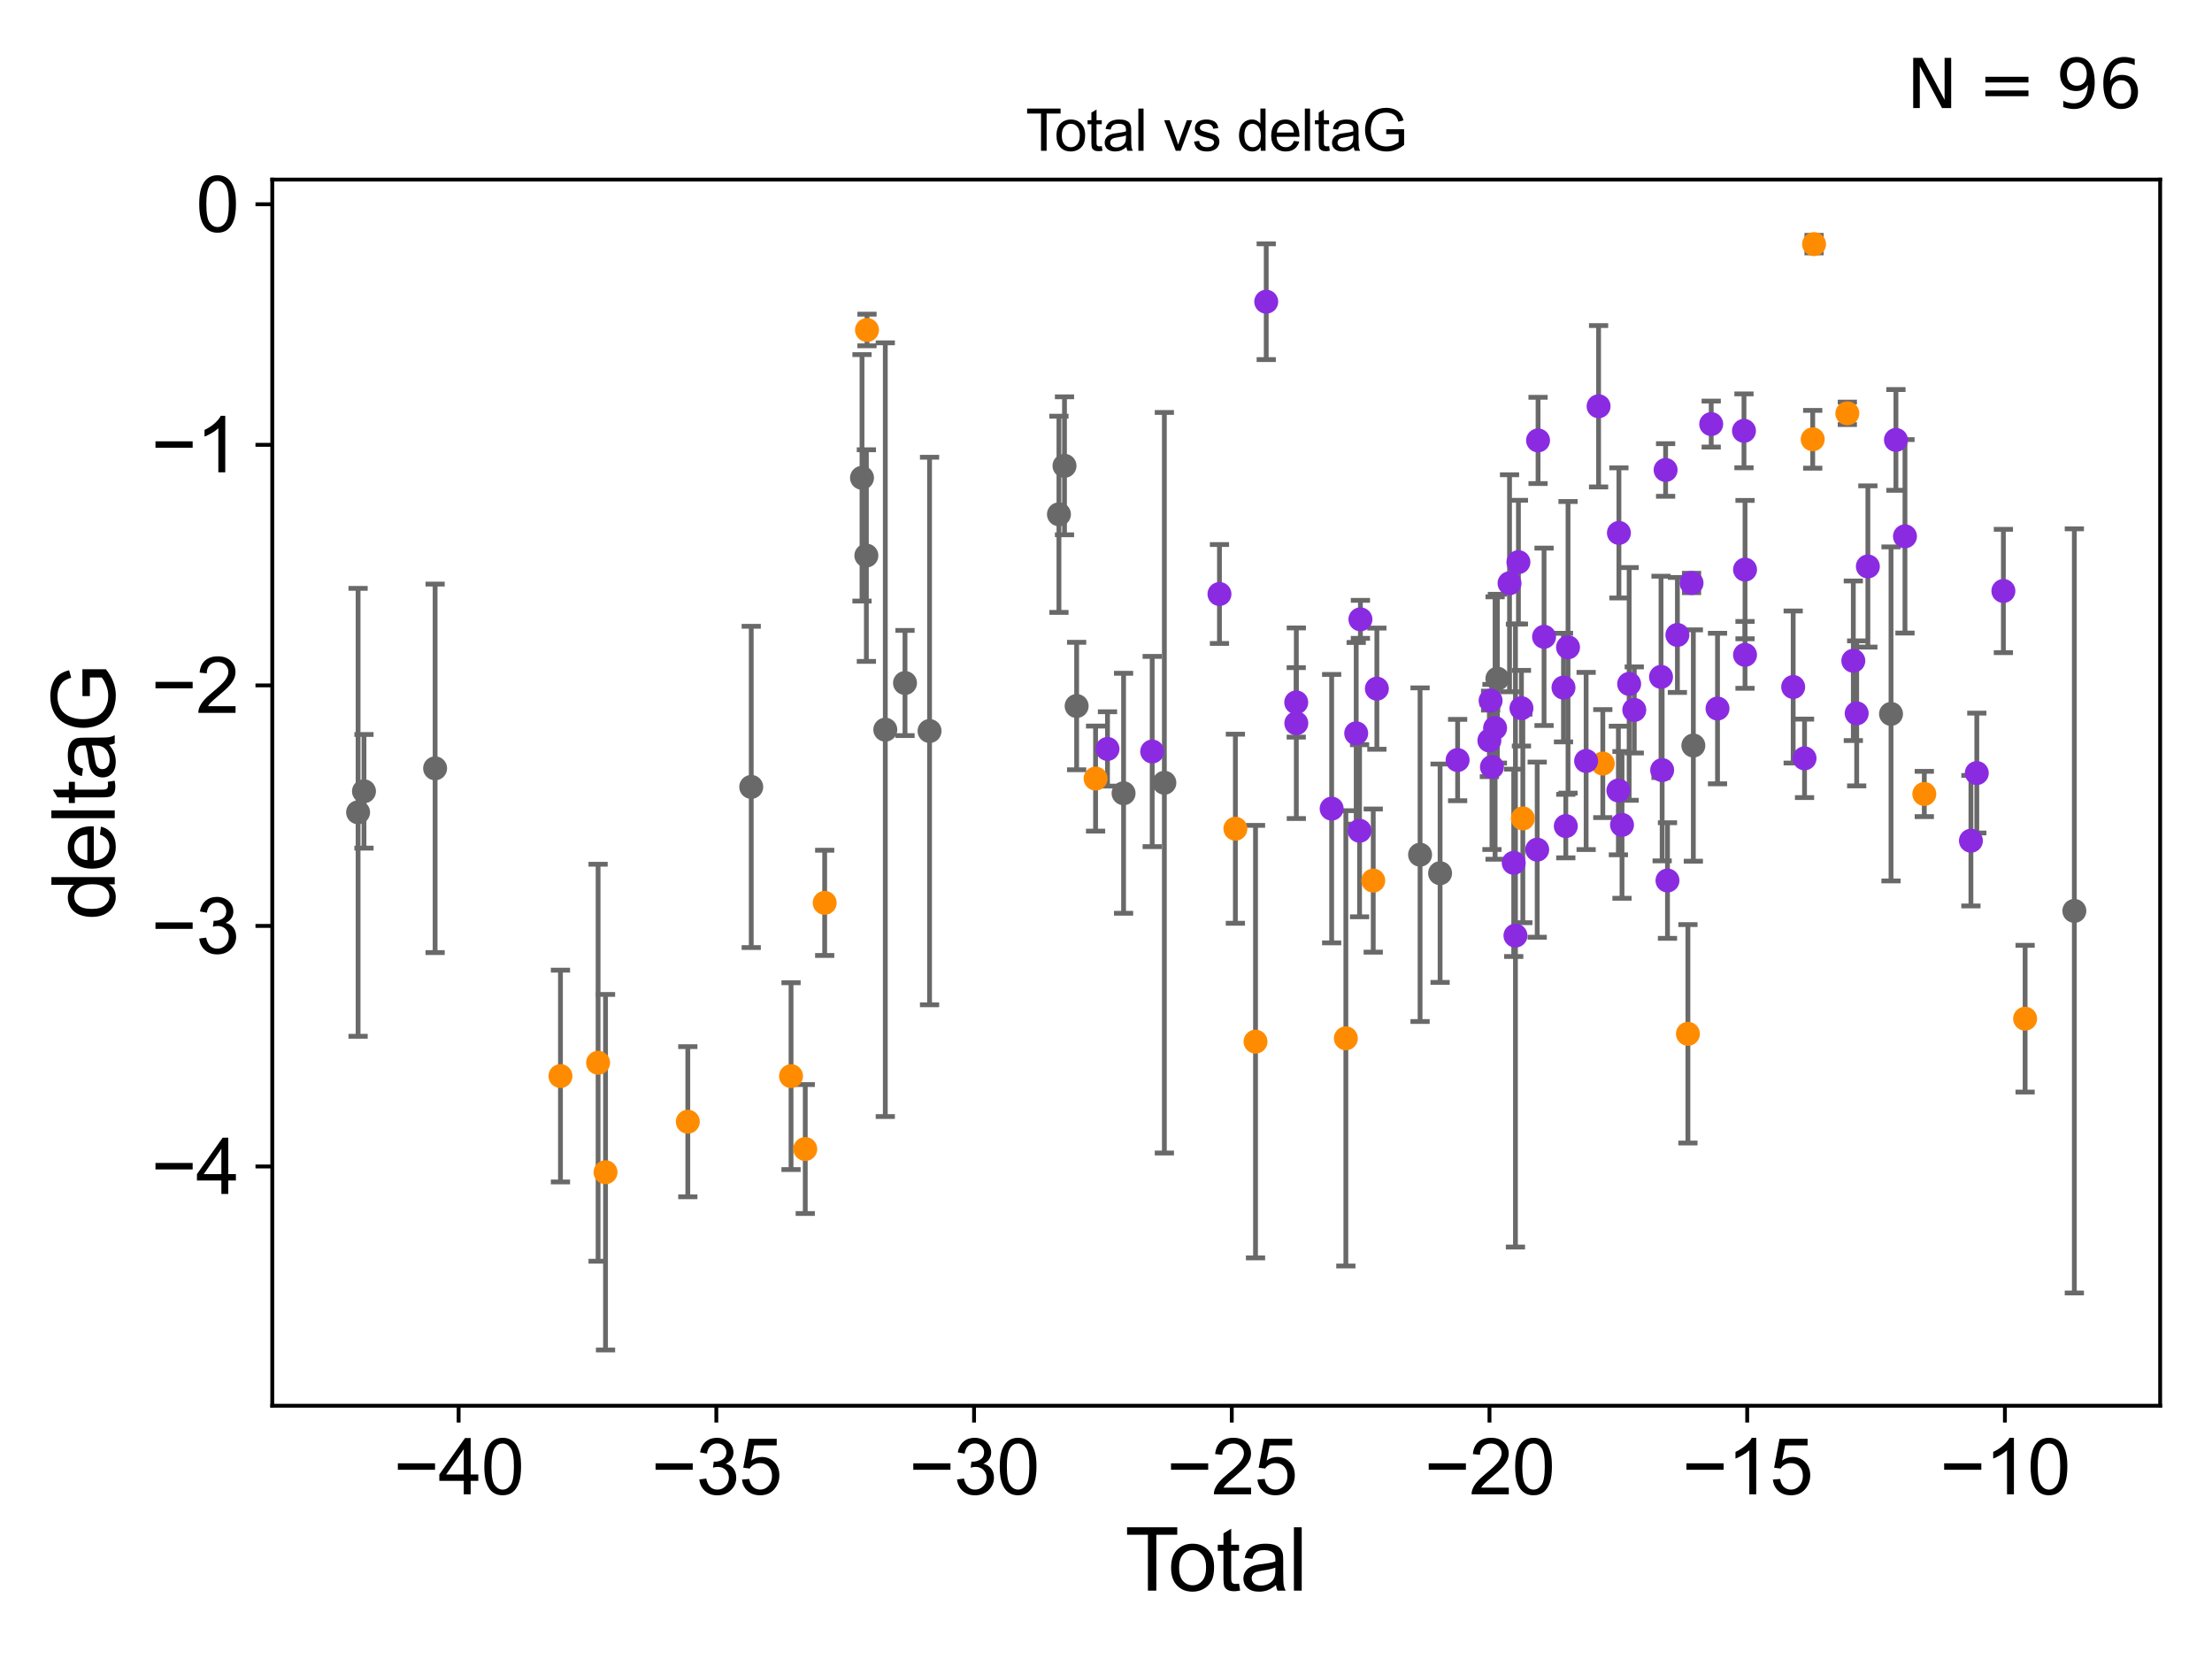 <?xml version="1.0" encoding="utf-8" standalone="no"?>
<!DOCTYPE svg PUBLIC "-//W3C//DTD SVG 1.1//EN"
  "http://www.w3.org/Graphics/SVG/1.1/DTD/svg11.dtd">
<svg xmlns:xlink="http://www.w3.org/1999/xlink" width="460.8pt" height="345.6pt" viewBox="0 0 460.8 345.6" xmlns="http://www.w3.org/2000/svg" version="1.1">
 <defs>
  <style type="text/css">*{stroke-linejoin: round; stroke-linecap: butt}</style>
 </defs>
 <g id="figure_1">
  <g id="patch_1">
   <path d="M 0 345.6 
L 460.8 345.6 
L 460.8 0 
L 0 0 
z
" style="fill: #ffffff"/>
  </g>
  <g id="axes_1">
   <g id="patch_2">
    <path d="M 56.72 292.84 
L 450 292.84 
L 450 37.411 
L 56.72 37.411 
z
" style="fill: #ffffff"/>
   </g>
   <g id="PathCollection_1">
    <defs>
     <path id="m9d2e4c0521" d="M 0 1.118 
C 0.297 1.118 0.581 1 0.791 0.791 
C 1 0.581 1.118 0.297 1.118 0 
C 1.118 -0.297 1 -0.581 0.791 -0.791 
C 0.581 -1 0.297 -1.118 0 -1.118 
C -0.297 -1.118 -0.581 -1 -0.791 -0.791 
C -1 -0.581 -1.118 -0.297 -1.118 0 
C -1.118 0.297 -1 0.581 -0.791 0.791 
C -0.581 1 -0.297 1.118 0 1.118 
z
" style="stroke: #696969"/>
    </defs>
    <g clip-path="url(#p1f31bf726c)">
     <use xlink:href="#m9d2e4c0521" x="74.596" y="169.221" style="fill: #696969; stroke: #696969"/>
     <use xlink:href="#m9d2e4c0521" x="75.823" y="164.838" style="fill: #696969; stroke: #696969"/>
     <use xlink:href="#m9d2e4c0521" x="90.641" y="160.057" style="fill: #696969; stroke: #696969"/>
     <use xlink:href="#m9d2e4c0521" x="156.496" y="163.927" style="fill: #696969; stroke: #696969"/>
     <use xlink:href="#m9d2e4c0521" x="179.571" y="99.538" style="fill: #696969; stroke: #696969"/>
     <use xlink:href="#m9d2e4c0521" x="180.481" y="115.736" style="fill: #696969; stroke: #696969"/>
     <use xlink:href="#m9d2e4c0521" x="184.423" y="152.005" style="fill: #696969; stroke: #696969"/>
     <use xlink:href="#m9d2e4c0521" x="188.53" y="142.282" style="fill: #696969; stroke: #696969"/>
     <use xlink:href="#m9d2e4c0521" x="193.643" y="152.286" style="fill: #696969; stroke: #696969"/>
     <use xlink:href="#m9d2e4c0521" x="220.597" y="107.138" style="fill: #696969; stroke: #696969"/>
     <use xlink:href="#m9d2e4c0521" x="221.756" y="97.041" style="fill: #696969; stroke: #696969"/>
     <use xlink:href="#m9d2e4c0521" x="224.284" y="147.078" style="fill: #696969; stroke: #696969"/>
     <use xlink:href="#m9d2e4c0521" x="234.061" y="165.251" style="fill: #696969; stroke: #696969"/>
     <use xlink:href="#m9d2e4c0521" x="242.558" y="163.062" style="fill: #696969; stroke: #696969"/>
     <use xlink:href="#m9d2e4c0521" x="295.827" y="178.048" style="fill: #696969; stroke: #696969"/>
     <use xlink:href="#m9d2e4c0521" x="299.997" y="181.908" style="fill: #696969; stroke: #696969"/>
     <use xlink:href="#m9d2e4c0521" x="311.937" y="141.375" style="fill: #696969; stroke: #696969"/>
     <use xlink:href="#m9d2e4c0521" x="352.755" y="155.307" style="fill: #696969; stroke: #696969"/>
     <use xlink:href="#m9d2e4c0521" x="393.934" y="148.72" style="fill: #696969; stroke: #696969"/>
     <use xlink:href="#m9d2e4c0521" x="432.124" y="189.757" style="fill: #696969; stroke: #696969"/>
    </g>
   </g>
   <g id="PathCollection_2">
    <defs>
     <path id="m388794221d" d="M 0 1.118 
C 0.297 1.118 0.581 1 0.791 0.791 
C 1 0.581 1.118 0.297 1.118 0 
C 1.118 -0.297 1 -0.581 0.791 -0.791 
C 0.581 -1 0.297 -1.118 0 -1.118 
C -0.297 -1.118 -0.581 -1 -0.791 -0.791 
C -1 -0.581 -1.118 -0.297 -1.118 0 
C -1.118 0.297 -1 0.581 -0.791 0.791 
C -0.581 1 -0.297 1.118 0 1.118 
z
" style="stroke: #ff8c00"/>
    </defs>
    <g clip-path="url(#p1f31bf726c)">
     <use xlink:href="#m388794221d" x="116.753" y="224.162" style="fill: #ff8c00; stroke: #ff8c00"/>
     <use xlink:href="#m388794221d" x="124.594" y="221.387" style="fill: #ff8c00; stroke: #ff8c00"/>
     <use xlink:href="#m388794221d" x="126.141" y="244.194" style="fill: #ff8c00; stroke: #ff8c00"/>
     <use xlink:href="#m388794221d" x="143.285" y="233.673" style="fill: #ff8c00; stroke: #ff8c00"/>
     <use xlink:href="#m388794221d" x="164.79" y="224.18" style="fill: #ff8c00; stroke: #ff8c00"/>
     <use xlink:href="#m388794221d" x="167.75" y="239.362" style="fill: #ff8c00; stroke: #ff8c00"/>
     <use xlink:href="#m388794221d" x="171.797" y="188.08" style="fill: #ff8c00; stroke: #ff8c00"/>
     <use xlink:href="#m388794221d" x="180.611" y="68.742" style="fill: #ff8c00; stroke: #ff8c00"/>
     <use xlink:href="#m388794221d" x="228.229" y="162.194" style="fill: #ff8c00; stroke: #ff8c00"/>
     <use xlink:href="#m388794221d" x="257.353" y="172.639" style="fill: #ff8c00; stroke: #ff8c00"/>
     <use xlink:href="#m388794221d" x="261.549" y="216.989" style="fill: #ff8c00; stroke: #ff8c00"/>
     <use xlink:href="#m388794221d" x="280.367" y="216.304" style="fill: #ff8c00; stroke: #ff8c00"/>
     <use xlink:href="#m388794221d" x="286.071" y="183.442" style="fill: #ff8c00; stroke: #ff8c00"/>
     <use xlink:href="#m388794221d" x="317.234" y="170.494" style="fill: #ff8c00; stroke: #ff8c00"/>
     <use xlink:href="#m388794221d" x="333.894" y="159.064" style="fill: #ff8c00; stroke: #ff8c00"/>
     <use xlink:href="#m388794221d" x="351.625" y="215.363" style="fill: #ff8c00; stroke: #ff8c00"/>
     <use xlink:href="#m388794221d" x="377.622" y="91.513" style="fill: #ff8c00; stroke: #ff8c00"/>
     <use xlink:href="#m388794221d" x="377.902" y="50.853" style="fill: #ff8c00; stroke: #ff8c00"/>
     <use xlink:href="#m388794221d" x="384.835" y="86.104" style="fill: #ff8c00; stroke: #ff8c00"/>
     <use xlink:href="#m388794221d" x="400.868" y="165.399" style="fill: #ff8c00; stroke: #ff8c00"/>
     <use xlink:href="#m388794221d" x="421.869" y="212.211" style="fill: #ff8c00; stroke: #ff8c00"/>
    </g>
   </g>
   <g id="PathCollection_3">
    <defs>
     <path id="mb731c00a43" d="M 0 1.118 
C 0.297 1.118 0.581 1 0.791 0.791 
C 1 0.581 1.118 0.297 1.118 0 
C 1.118 -0.297 1 -0.581 0.791 -0.791 
C 0.581 -1 0.297 -1.118 0 -1.118 
C -0.297 -1.118 -0.581 -1 -0.791 -0.791 
C -1 -0.581 -1.118 -0.297 -1.118 0 
C -1.118 0.297 -1 0.581 -0.791 0.791 
C -0.581 1 -0.297 1.118 0 1.118 
z
" style="stroke: #8a2be2"/>
    </defs>
    <g clip-path="url(#p1f31bf726c)">
     <use xlink:href="#mb731c00a43" x="230.711" y="156.017" style="fill: #8a2be2; stroke: #8a2be2"/>
     <use xlink:href="#mb731c00a43" x="240.023" y="156.555" style="fill: #8a2be2; stroke: #8a2be2"/>
     <use xlink:href="#mb731c00a43" x="254.036" y="123.743" style="fill: #8a2be2; stroke: #8a2be2"/>
     <use xlink:href="#mb731c00a43" x="263.779" y="62.85" style="fill: #8a2be2; stroke: #8a2be2"/>
     <use xlink:href="#mb731c00a43" x="270.03" y="146.32" style="fill: #8a2be2; stroke: #8a2be2"/>
     <use xlink:href="#mb731c00a43" x="270.047" y="150.66" style="fill: #8a2be2; stroke: #8a2be2"/>
     <use xlink:href="#mb731c00a43" x="277.408" y="168.455" style="fill: #8a2be2; stroke: #8a2be2"/>
     <use xlink:href="#mb731c00a43" x="282.522" y="152.761" style="fill: #8a2be2; stroke: #8a2be2"/>
     <use xlink:href="#mb731c00a43" x="283.223" y="173.062" style="fill: #8a2be2; stroke: #8a2be2"/>
     <use xlink:href="#mb731c00a43" x="283.399" y="129.019" style="fill: #8a2be2; stroke: #8a2be2"/>
     <use xlink:href="#mb731c00a43" x="286.827" y="143.461" style="fill: #8a2be2; stroke: #8a2be2"/>
     <use xlink:href="#mb731c00a43" x="303.649" y="158.332" style="fill: #8a2be2; stroke: #8a2be2"/>
     <use xlink:href="#mb731c00a43" x="310.263" y="154.268" style="fill: #8a2be2; stroke: #8a2be2"/>
     <use xlink:href="#mb731c00a43" x="310.519" y="145.945" style="fill: #8a2be2; stroke: #8a2be2"/>
     <use xlink:href="#mb731c00a43" x="310.803" y="159.769" style="fill: #8a2be2; stroke: #8a2be2"/>
     <use xlink:href="#mb731c00a43" x="311.454" y="151.662" style="fill: #8a2be2; stroke: #8a2be2"/>
     <use xlink:href="#mb731c00a43" x="314.464" y="121.501" style="fill: #8a2be2; stroke: #8a2be2"/>
     <use xlink:href="#mb731c00a43" x="315.336" y="179.744" style="fill: #8a2be2; stroke: #8a2be2"/>
     <use xlink:href="#mb731c00a43" x="315.696" y="194.901" style="fill: #8a2be2; stroke: #8a2be2"/>
     <use xlink:href="#mb731c00a43" x="316.316" y="117.105" style="fill: #8a2be2; stroke: #8a2be2"/>
     <use xlink:href="#mb731c00a43" x="316.945" y="147.533" style="fill: #8a2be2; stroke: #8a2be2"/>
     <use xlink:href="#mb731c00a43" x="320.226" y="177.001" style="fill: #8a2be2; stroke: #8a2be2"/>
     <use xlink:href="#mb731c00a43" x="320.405" y="91.748" style="fill: #8a2be2; stroke: #8a2be2"/>
     <use xlink:href="#mb731c00a43" x="321.656" y="132.657" style="fill: #8a2be2; stroke: #8a2be2"/>
     <use xlink:href="#mb731c00a43" x="325.705" y="143.241" style="fill: #8a2be2; stroke: #8a2be2"/>
     <use xlink:href="#mb731c00a43" x="326.185" y="172.09" style="fill: #8a2be2; stroke: #8a2be2"/>
     <use xlink:href="#mb731c00a43" x="326.649" y="134.845" style="fill: #8a2be2; stroke: #8a2be2"/>
     <use xlink:href="#mb731c00a43" x="330.419" y="158.526" style="fill: #8a2be2; stroke: #8a2be2"/>
     <use xlink:href="#mb731c00a43" x="333.016" y="84.631" style="fill: #8a2be2; stroke: #8a2be2"/>
     <use xlink:href="#mb731c00a43" x="337.139" y="164.677" style="fill: #8a2be2; stroke: #8a2be2"/>
     <use xlink:href="#mb731c00a43" x="337.25" y="111.015" style="fill: #8a2be2; stroke: #8a2be2"/>
     <use xlink:href="#mb731c00a43" x="337.893" y="171.841" style="fill: #8a2be2; stroke: #8a2be2"/>
     <use xlink:href="#mb731c00a43" x="339.382" y="142.472" style="fill: #8a2be2; stroke: #8a2be2"/>
     <use xlink:href="#mb731c00a43" x="340.45" y="147.895" style="fill: #8a2be2; stroke: #8a2be2"/>
     <use xlink:href="#mb731c00a43" x="346.021" y="141.006" style="fill: #8a2be2; stroke: #8a2be2"/>
     <use xlink:href="#mb731c00a43" x="346.257" y="160.426" style="fill: #8a2be2; stroke: #8a2be2"/>
     <use xlink:href="#mb731c00a43" x="346.976" y="97.905" style="fill: #8a2be2; stroke: #8a2be2"/>
     <use xlink:href="#mb731c00a43" x="347.367" y="183.429" style="fill: #8a2be2; stroke: #8a2be2"/>
     <use xlink:href="#mb731c00a43" x="349.432" y="132.274" style="fill: #8a2be2; stroke: #8a2be2"/>
     <use xlink:href="#mb731c00a43" x="352.38" y="121.445" style="fill: #8a2be2; stroke: #8a2be2"/>
     <use xlink:href="#mb731c00a43" x="356.475" y="88.341" style="fill: #8a2be2; stroke: #8a2be2"/>
     <use xlink:href="#mb731c00a43" x="357.79" y="147.602" style="fill: #8a2be2; stroke: #8a2be2"/>
     <use xlink:href="#mb731c00a43" x="363.303" y="89.75" style="fill: #8a2be2; stroke: #8a2be2"/>
     <use xlink:href="#mb731c00a43" x="363.519" y="136.422" style="fill: #8a2be2; stroke: #8a2be2"/>
     <use xlink:href="#mb731c00a43" x="363.522" y="118.658" style="fill: #8a2be2; stroke: #8a2be2"/>
     <use xlink:href="#mb731c00a43" x="373.553" y="143.113" style="fill: #8a2be2; stroke: #8a2be2"/>
     <use xlink:href="#mb731c00a43" x="375.919" y="157.977" style="fill: #8a2be2; stroke: #8a2be2"/>
     <use xlink:href="#mb731c00a43" x="386.079" y="137.649" style="fill: #8a2be2; stroke: #8a2be2"/>
     <use xlink:href="#mb731c00a43" x="386.782" y="148.607" style="fill: #8a2be2; stroke: #8a2be2"/>
     <use xlink:href="#mb731c00a43" x="389.112" y="118.005" style="fill: #8a2be2; stroke: #8a2be2"/>
     <use xlink:href="#mb731c00a43" x="394.957" y="91.644" style="fill: #8a2be2; stroke: #8a2be2"/>
     <use xlink:href="#mb731c00a43" x="396.841" y="111.726" style="fill: #8a2be2; stroke: #8a2be2"/>
     <use xlink:href="#mb731c00a43" x="410.579" y="175.137" style="fill: #8a2be2; stroke: #8a2be2"/>
     <use xlink:href="#mb731c00a43" x="411.803" y="161.042" style="fill: #8a2be2; stroke: #8a2be2"/>
     <use xlink:href="#mb731c00a43" x="417.343" y="123.109" style="fill: #8a2be2; stroke: #8a2be2"/>
    </g>
   </g>
   <g id="matplotlib.axis_1">
    <g id="xtick_1">
     <g id="line2d_1">
      <defs>
       <path id="m785e04865c" d="M 0 0 
L 0 3.5 
" style="stroke: #000000; stroke-width: 0.8"/>
      </defs>
      <g>
       <use xlink:href="#m785e04865c" x="95.54" y="292.84" style="stroke: #000000; stroke-width: 0.8"/>
      </g>
     </g>
     <g id="text_1">
      <!-- −40 -->
      <g transform="translate(81.97 311.293)scale(0.16 -0.16)">
       <defs>
        <path id="ArialMT-2212" d="M 3381 1997 
L 356 1997 
L 356 2522 
L 3381 2522 
L 3381 1997 
z
" transform="scale(0.016)"/>
        <path id="ArialMT-34" d="M 2069 0 
L 2069 1097 
L 81 1097 
L 81 1613 
L 2172 4581 
L 2631 4581 
L 2631 1613 
L 3250 1613 
L 3250 1097 
L 2631 1097 
L 2631 0 
L 2069 0 
z
M 2069 1613 
L 2069 3678 
L 634 1613 
L 2069 1613 
z
" transform="scale(0.016)"/>
        <path id="ArialMT-30" d="M 266 2259 
Q 266 3072 433 3567 
Q 600 4063 929 4331 
Q 1259 4600 1759 4600 
Q 2128 4600 2406 4451 
Q 2684 4303 2865 4023 
Q 3047 3744 3150 3342 
Q 3253 2941 3253 2259 
Q 3253 1453 3087 958 
Q 2922 463 2592 192 
Q 2263 -78 1759 -78 
Q 1097 -78 719 397 
Q 266 969 266 2259 
z
M 844 2259 
Q 844 1131 1108 757 
Q 1372 384 1759 384 
Q 2147 384 2411 759 
Q 2675 1134 2675 2259 
Q 2675 3391 2411 3762 
Q 2147 4134 1753 4134 
Q 1366 4134 1134 3806 
Q 844 3388 844 2259 
z
" transform="scale(0.016)"/>
       </defs>
       <use xlink:href="#ArialMT-2212"/>
       <use xlink:href="#ArialMT-34" x="58.398"/>
       <use xlink:href="#ArialMT-30" x="114.014"/>
      </g>
     </g>
    </g>
    <g id="xtick_2">
     <g id="line2d_2">
      <g>
       <use xlink:href="#m785e04865c" x="149.226" y="292.84" style="stroke: #000000; stroke-width: 0.8"/>
      </g>
     </g>
     <g id="text_2">
      <!-- −35 -->
      <g transform="translate(135.656 311.293)scale(0.16 -0.16)">
       <defs>
        <path id="ArialMT-33" d="M 269 1209 
L 831 1284 
Q 928 806 1161 595 
Q 1394 384 1728 384 
Q 2125 384 2398 659 
Q 2672 934 2672 1341 
Q 2672 1728 2419 1979 
Q 2166 2231 1775 2231 
Q 1616 2231 1378 2169 
L 1441 2663 
Q 1497 2656 1531 2656 
Q 1891 2656 2178 2843 
Q 2466 3031 2466 3422 
Q 2466 3731 2256 3934 
Q 2047 4138 1716 4138 
Q 1388 4138 1169 3931 
Q 950 3725 888 3313 
L 325 3413 
Q 428 3978 793 4289 
Q 1159 4600 1703 4600 
Q 2078 4600 2393 4439 
Q 2709 4278 2876 4000 
Q 3044 3722 3044 3409 
Q 3044 3113 2884 2869 
Q 2725 2625 2413 2481 
Q 2819 2388 3044 2092 
Q 3269 1797 3269 1353 
Q 3269 753 2831 336 
Q 2394 -81 1725 -81 
Q 1122 -81 723 278 
Q 325 638 269 1209 
z
" transform="scale(0.016)"/>
        <path id="ArialMT-35" d="M 266 1200 
L 856 1250 
Q 922 819 1161 601 
Q 1400 384 1738 384 
Q 2144 384 2425 690 
Q 2706 997 2706 1503 
Q 2706 1984 2436 2262 
Q 2166 2541 1728 2541 
Q 1456 2541 1237 2417 
Q 1019 2294 894 2097 
L 366 2166 
L 809 4519 
L 3088 4519 
L 3088 3981 
L 1259 3981 
L 1013 2750 
Q 1425 3038 1878 3038 
Q 2478 3038 2890 2622 
Q 3303 2206 3303 1553 
Q 3303 931 2941 478 
Q 2500 -78 1738 -78 
Q 1113 -78 717 272 
Q 322 622 266 1200 
z
" transform="scale(0.016)"/>
       </defs>
       <use xlink:href="#ArialMT-2212"/>
       <use xlink:href="#ArialMT-33" x="58.398"/>
       <use xlink:href="#ArialMT-35" x="114.014"/>
      </g>
     </g>
    </g>
    <g id="xtick_3">
     <g id="line2d_3">
      <g>
       <use xlink:href="#m785e04865c" x="202.913" y="292.84" style="stroke: #000000; stroke-width: 0.8"/>
      </g>
     </g>
     <g id="text_3">
      <!-- −30 -->
      <g transform="translate(189.343 311.293)scale(0.16 -0.16)">
       <use xlink:href="#ArialMT-2212"/>
       <use xlink:href="#ArialMT-33" x="58.398"/>
       <use xlink:href="#ArialMT-30" x="114.014"/>
      </g>
     </g>
    </g>
    <g id="xtick_4">
     <g id="line2d_4">
      <g>
       <use xlink:href="#m785e04865c" x="256.6" y="292.84" style="stroke: #000000; stroke-width: 0.8"/>
      </g>
     </g>
     <g id="text_4">
      <!-- −25 -->
      <g transform="translate(243.03 311.293)scale(0.16 -0.16)">
       <defs>
        <path id="ArialMT-32" d="M 3222 541 
L 3222 0 
L 194 0 
Q 188 203 259 391 
Q 375 700 629 1000 
Q 884 1300 1366 1694 
Q 2113 2306 2375 2664 
Q 2638 3022 2638 3341 
Q 2638 3675 2398 3904 
Q 2159 4134 1775 4134 
Q 1369 4134 1125 3890 
Q 881 3647 878 3216 
L 300 3275 
Q 359 3922 746 4261 
Q 1134 4600 1788 4600 
Q 2447 4600 2831 4234 
Q 3216 3869 3216 3328 
Q 3216 3053 3103 2787 
Q 2991 2522 2730 2228 
Q 2469 1934 1863 1422 
Q 1356 997 1212 845 
Q 1069 694 975 541 
L 3222 541 
z
" transform="scale(0.016)"/>
       </defs>
       <use xlink:href="#ArialMT-2212"/>
       <use xlink:href="#ArialMT-32" x="58.398"/>
       <use xlink:href="#ArialMT-35" x="114.014"/>
      </g>
     </g>
    </g>
    <g id="xtick_5">
     <g id="line2d_5">
      <g>
       <use xlink:href="#m785e04865c" x="310.287" y="292.84" style="stroke: #000000; stroke-width: 0.8"/>
      </g>
     </g>
     <g id="text_5">
      <!-- −20 -->
      <g transform="translate(296.717 311.293)scale(0.16 -0.16)">
       <use xlink:href="#ArialMT-2212"/>
       <use xlink:href="#ArialMT-32" x="58.398"/>
       <use xlink:href="#ArialMT-30" x="114.014"/>
      </g>
     </g>
    </g>
    <g id="xtick_6">
     <g id="line2d_6">
      <g>
       <use xlink:href="#m785e04865c" x="363.974" y="292.84" style="stroke: #000000; stroke-width: 0.8"/>
      </g>
     </g>
     <g id="text_6">
      <!-- −15 -->
      <g transform="translate(350.404 311.293)scale(0.16 -0.16)">
       <defs>
        <path id="ArialMT-31" d="M 2384 0 
L 1822 0 
L 1822 3584 
Q 1619 3391 1289 3197 
Q 959 3003 697 2906 
L 697 3450 
Q 1169 3672 1522 3987 
Q 1875 4303 2022 4600 
L 2384 4600 
L 2384 0 
z
" transform="scale(0.016)"/>
       </defs>
       <use xlink:href="#ArialMT-2212"/>
       <use xlink:href="#ArialMT-31" x="58.398"/>
       <use xlink:href="#ArialMT-35" x="114.014"/>
      </g>
     </g>
    </g>
    <g id="xtick_7">
     <g id="line2d_7">
      <g>
       <use xlink:href="#m785e04865c" x="417.66" y="292.84" style="stroke: #000000; stroke-width: 0.8"/>
      </g>
     </g>
     <g id="text_7">
      <!-- −10 -->
      <g transform="translate(404.09 311.293)scale(0.16 -0.16)">
       <use xlink:href="#ArialMT-2212"/>
       <use xlink:href="#ArialMT-31" x="58.398"/>
       <use xlink:href="#ArialMT-30" x="114.014"/>
      </g>
     </g>
    </g>
    <g id="text_8">
     <!-- Total -->
     <g transform="translate(234.355 331.357)scale(0.18 -0.18)">
      <defs>
       <path id="ArialMT-54" d="M 1659 0 
L 1659 4041 
L 150 4041 
L 150 4581 
L 3781 4581 
L 3781 4041 
L 2266 4041 
L 2266 0 
L 1659 0 
z
" transform="scale(0.016)"/>
       <path id="ArialMT-6f" d="M 213 1659 
Q 213 2581 725 3025 
Q 1153 3394 1769 3394 
Q 2453 3394 2887 2945 
Q 3322 2497 3322 1706 
Q 3322 1066 3130 698 
Q 2938 331 2570 128 
Q 2203 -75 1769 -75 
Q 1072 -75 642 372 
Q 213 819 213 1659 
z
M 791 1659 
Q 791 1022 1069 705 
Q 1347 388 1769 388 
Q 2188 388 2466 706 
Q 2744 1025 2744 1678 
Q 2744 2294 2464 2611 
Q 2184 2928 1769 2928 
Q 1347 2928 1069 2612 
Q 791 2297 791 1659 
z
" transform="scale(0.016)"/>
       <path id="ArialMT-74" d="M 1650 503 
L 1731 6 
Q 1494 -44 1306 -44 
Q 1000 -44 831 53 
Q 663 150 594 308 
Q 525 466 525 972 
L 525 2881 
L 113 2881 
L 113 3319 
L 525 3319 
L 525 4141 
L 1084 4478 
L 1084 3319 
L 1650 3319 
L 1650 2881 
L 1084 2881 
L 1084 941 
Q 1084 700 1114 631 
Q 1144 563 1211 522 
Q 1278 481 1403 481 
Q 1497 481 1650 503 
z
" transform="scale(0.016)"/>
       <path id="ArialMT-61" d="M 2588 409 
Q 2275 144 1986 34 
Q 1697 -75 1366 -75 
Q 819 -75 525 192 
Q 231 459 231 875 
Q 231 1119 342 1320 
Q 453 1522 633 1644 
Q 813 1766 1038 1828 
Q 1203 1872 1538 1913 
Q 2219 1994 2541 2106 
Q 2544 2222 2544 2253 
Q 2544 2597 2384 2738 
Q 2169 2928 1744 2928 
Q 1347 2928 1158 2789 
Q 969 2650 878 2297 
L 328 2372 
Q 403 2725 575 2942 
Q 747 3159 1072 3276 
Q 1397 3394 1825 3394 
Q 2250 3394 2515 3294 
Q 2781 3194 2906 3042 
Q 3031 2891 3081 2659 
Q 3109 2516 3109 2141 
L 3109 1391 
Q 3109 606 3145 398 
Q 3181 191 3288 0 
L 2700 0 
Q 2613 175 2588 409 
z
M 2541 1666 
Q 2234 1541 1622 1453 
Q 1275 1403 1131 1340 
Q 988 1278 909 1158 
Q 831 1038 831 891 
Q 831 666 1001 516 
Q 1172 366 1500 366 
Q 1825 366 2078 508 
Q 2331 650 2450 897 
Q 2541 1088 2541 1459 
L 2541 1666 
z
" transform="scale(0.016)"/>
       <path id="ArialMT-6c" d="M 409 0 
L 409 4581 
L 972 4581 
L 972 0 
L 409 0 
z
" transform="scale(0.016)"/>
      </defs>
      <use xlink:href="#ArialMT-54"/>
      <use xlink:href="#ArialMT-6f" x="49.959"/>
      <use xlink:href="#ArialMT-74" x="105.574"/>
      <use xlink:href="#ArialMT-61" x="133.357"/>
      <use xlink:href="#ArialMT-6c" x="188.973"/>
     </g>
    </g>
   </g>
   <g id="matplotlib.axis_2">
    <g id="ytick_1">
     <g id="line2d_8">
      <defs>
       <path id="mf638ed3884" d="M 0 0 
L -3.5 0 
" style="stroke: #000000; stroke-width: 0.8"/>
      </defs>
      <g>
       <use xlink:href="#mf638ed3884" x="56.72" y="242.996" style="stroke: #000000; stroke-width: 0.8"/>
      </g>
     </g>
     <g id="text_9">
      <!-- −4 -->
      <g transform="translate(31.477 248.722)scale(0.16 -0.16)">
       <use xlink:href="#ArialMT-2212"/>
       <use xlink:href="#ArialMT-34" x="58.398"/>
      </g>
     </g>
    </g>
    <g id="ytick_2">
     <g id="line2d_9">
      <g>
       <use xlink:href="#mf638ed3884" x="56.72" y="192.885" style="stroke: #000000; stroke-width: 0.8"/>
      </g>
     </g>
     <g id="text_10">
      <!-- −3 -->
      <g transform="translate(31.477 198.612)scale(0.16 -0.16)">
       <use xlink:href="#ArialMT-2212"/>
       <use xlink:href="#ArialMT-33" x="58.398"/>
      </g>
     </g>
    </g>
    <g id="ytick_3">
     <g id="line2d_10">
      <g>
       <use xlink:href="#mf638ed3884" x="56.72" y="142.775" style="stroke: #000000; stroke-width: 0.8"/>
      </g>
     </g>
     <g id="text_11">
      <!-- −2 -->
      <g transform="translate(31.477 148.501)scale(0.16 -0.16)">
       <use xlink:href="#ArialMT-2212"/>
       <use xlink:href="#ArialMT-32" x="58.398"/>
      </g>
     </g>
    </g>
    <g id="ytick_4">
     <g id="line2d_11">
      <g>
       <use xlink:href="#mf638ed3884" x="56.72" y="92.664" style="stroke: #000000; stroke-width: 0.8"/>
      </g>
     </g>
     <g id="text_12">
      <!-- −1 -->
      <g transform="translate(31.477 98.391)scale(0.16 -0.16)">
       <use xlink:href="#ArialMT-2212"/>
       <use xlink:href="#ArialMT-31" x="58.398"/>
      </g>
     </g>
    </g>
    <g id="ytick_5">
     <g id="line2d_12">
      <g>
       <use xlink:href="#mf638ed3884" x="56.72" y="42.554" style="stroke: #000000; stroke-width: 0.8"/>
      </g>
     </g>
     <g id="text_13">
      <!-- 0 -->
      <g transform="translate(40.822 48.28)scale(0.16 -0.16)">
       <use xlink:href="#ArialMT-30"/>
      </g>
     </g>
    </g>
    <g id="text_14">
     <!-- deltaG -->
     <g transform="translate(23.9 191.64)rotate(-90)scale(0.18 -0.18)">
      <defs>
       <path id="ArialMT-64" d="M 2575 0 
L 2575 419 
Q 2259 -75 1647 -75 
Q 1250 -75 917 144 
Q 584 363 401 755 
Q 219 1147 219 1656 
Q 219 2153 384 2558 
Q 550 2963 881 3178 
Q 1213 3394 1622 3394 
Q 1922 3394 2156 3267 
Q 2391 3141 2538 2938 
L 2538 4581 
L 3097 4581 
L 3097 0 
L 2575 0 
z
M 797 1656 
Q 797 1019 1065 703 
Q 1334 388 1700 388 
Q 2069 388 2326 689 
Q 2584 991 2584 1609 
Q 2584 2291 2321 2609 
Q 2059 2928 1675 2928 
Q 1300 2928 1048 2622 
Q 797 2316 797 1656 
z
" transform="scale(0.016)"/>
       <path id="ArialMT-65" d="M 2694 1069 
L 3275 997 
Q 3138 488 2766 206 
Q 2394 -75 1816 -75 
Q 1088 -75 661 373 
Q 234 822 234 1631 
Q 234 2469 665 2931 
Q 1097 3394 1784 3394 
Q 2450 3394 2872 2941 
Q 3294 2488 3294 1666 
Q 3294 1616 3291 1516 
L 816 1516 
Q 847 969 1125 678 
Q 1403 388 1819 388 
Q 2128 388 2347 550 
Q 2566 713 2694 1069 
z
M 847 1978 
L 2700 1978 
Q 2663 2397 2488 2606 
Q 2219 2931 1791 2931 
Q 1403 2931 1139 2672 
Q 875 2413 847 1978 
z
" transform="scale(0.016)"/>
       <path id="ArialMT-47" d="M 2638 1797 
L 2638 2334 
L 4578 2338 
L 4578 638 
Q 4131 281 3656 101 
Q 3181 -78 2681 -78 
Q 2006 -78 1454 211 
Q 903 500 622 1047 
Q 341 1594 341 2269 
Q 341 2938 620 3517 
Q 900 4097 1425 4378 
Q 1950 4659 2634 4659 
Q 3131 4659 3532 4498 
Q 3934 4338 4162 4050 
Q 4391 3763 4509 3300 
L 3963 3150 
Q 3859 3500 3706 3700 
Q 3553 3900 3268 4020 
Q 2984 4141 2638 4141 
Q 2222 4141 1919 4014 
Q 1616 3888 1430 3681 
Q 1244 3475 1141 3228 
Q 966 2803 966 2306 
Q 966 1694 1177 1281 
Q 1388 869 1791 669 
Q 2194 469 2647 469 
Q 3041 469 3416 620 
Q 3791 772 3984 944 
L 3984 1797 
L 2638 1797 
z
" transform="scale(0.016)"/>
      </defs>
      <use xlink:href="#ArialMT-64"/>
      <use xlink:href="#ArialMT-65" x="55.615"/>
      <use xlink:href="#ArialMT-6c" x="111.23"/>
      <use xlink:href="#ArialMT-74" x="133.447"/>
      <use xlink:href="#ArialMT-61" x="161.23"/>
      <use xlink:href="#ArialMT-47" x="216.846"/>
     </g>
    </g>
   </g>
   <g id="LineCollection_1">
    <path d="M 74.596 215.877 
L 74.596 122.565 
" clip-path="url(#p1f31bf726c)" style="fill: none; stroke: #696969"/>
    <path d="M 75.823 176.676 
L 75.823 153.001 
" clip-path="url(#p1f31bf726c)" style="fill: none; stroke: #696969"/>
    <path d="M 90.641 198.438 
L 90.641 121.676 
" clip-path="url(#p1f31bf726c)" style="fill: none; stroke: #696969"/>
    <path d="M 156.496 197.389 
L 156.496 130.464 
" clip-path="url(#p1f31bf726c)" style="fill: none; stroke: #696969"/>
    <path d="M 179.571 125.205 
L 179.571 73.871 
" clip-path="url(#p1f31bf726c)" style="fill: none; stroke: #696969"/>
    <path d="M 180.481 137.777 
L 180.481 93.696 
" clip-path="url(#p1f31bf726c)" style="fill: none; stroke: #696969"/>
    <path d="M 184.423 232.594 
L 184.423 71.417 
" clip-path="url(#p1f31bf726c)" style="fill: none; stroke: #696969"/>
    <path d="M 188.53 153.239 
L 188.53 131.325 
" clip-path="url(#p1f31bf726c)" style="fill: none; stroke: #696969"/>
    <path d="M 193.643 209.32 
L 193.643 95.252 
" clip-path="url(#p1f31bf726c)" style="fill: none; stroke: #696969"/>
    <path d="M 220.597 127.574 
L 220.597 86.703 
" clip-path="url(#p1f31bf726c)" style="fill: none; stroke: #696969"/>
    <path d="M 221.756 111.412 
L 221.756 82.669 
" clip-path="url(#p1f31bf726c)" style="fill: none; stroke: #696969"/>
    <path d="M 224.284 160.35 
L 224.284 133.805 
" clip-path="url(#p1f31bf726c)" style="fill: none; stroke: #696969"/>
    <path d="M 234.061 190.246 
L 234.061 140.256 
" clip-path="url(#p1f31bf726c)" style="fill: none; stroke: #696969"/>
    <path d="M 242.558 240.195 
L 242.558 85.928 
" clip-path="url(#p1f31bf726c)" style="fill: none; stroke: #696969"/>
    <path d="M 295.827 212.801 
L 295.827 143.295 
" clip-path="url(#p1f31bf726c)" style="fill: none; stroke: #696969"/>
    <path d="M 299.997 204.654 
L 299.997 159.161 
" clip-path="url(#p1f31bf726c)" style="fill: none; stroke: #696969"/>
    <path d="M 311.937 158.956 
L 311.937 123.794 
" clip-path="url(#p1f31bf726c)" style="fill: none; stroke: #696969"/>
    <path d="M 352.755 179.404 
L 352.755 131.211 
" clip-path="url(#p1f31bf726c)" style="fill: none; stroke: #696969"/>
    <path d="M 393.934 183.516 
L 393.934 113.924 
" clip-path="url(#p1f31bf726c)" style="fill: none; stroke: #696969"/>
    <path d="M 432.124 269.35 
L 432.124 110.164 
" clip-path="url(#p1f31bf726c)" style="fill: none; stroke: #696969"/>
   </g>
   <g id="line2d_13">
    <defs>
     <path id="mca335b44e4" d="M 2 0 
L -2 -0 
" style="stroke: #696969"/>
    </defs>
    <g clip-path="url(#p1f31bf726c)">
     <use xlink:href="#mca335b44e4" x="74.596" y="215.877" style="fill: #696969; stroke: #696969"/>
     <use xlink:href="#mca335b44e4" x="75.823" y="176.676" style="fill: #696969; stroke: #696969"/>
     <use xlink:href="#mca335b44e4" x="90.641" y="198.438" style="fill: #696969; stroke: #696969"/>
     <use xlink:href="#mca335b44e4" x="156.496" y="197.389" style="fill: #696969; stroke: #696969"/>
     <use xlink:href="#mca335b44e4" x="179.571" y="125.205" style="fill: #696969; stroke: #696969"/>
     <use xlink:href="#mca335b44e4" x="180.481" y="137.777" style="fill: #696969; stroke: #696969"/>
     <use xlink:href="#mca335b44e4" x="184.423" y="232.594" style="fill: #696969; stroke: #696969"/>
     <use xlink:href="#mca335b44e4" x="188.53" y="153.239" style="fill: #696969; stroke: #696969"/>
     <use xlink:href="#mca335b44e4" x="193.643" y="209.32" style="fill: #696969; stroke: #696969"/>
     <use xlink:href="#mca335b44e4" x="220.597" y="127.574" style="fill: #696969; stroke: #696969"/>
     <use xlink:href="#mca335b44e4" x="221.756" y="111.412" style="fill: #696969; stroke: #696969"/>
     <use xlink:href="#mca335b44e4" x="224.284" y="160.35" style="fill: #696969; stroke: #696969"/>
     <use xlink:href="#mca335b44e4" x="234.061" y="190.246" style="fill: #696969; stroke: #696969"/>
     <use xlink:href="#mca335b44e4" x="242.558" y="240.195" style="fill: #696969; stroke: #696969"/>
     <use xlink:href="#mca335b44e4" x="295.827" y="212.801" style="fill: #696969; stroke: #696969"/>
     <use xlink:href="#mca335b44e4" x="299.997" y="204.654" style="fill: #696969; stroke: #696969"/>
     <use xlink:href="#mca335b44e4" x="311.937" y="158.956" style="fill: #696969; stroke: #696969"/>
     <use xlink:href="#mca335b44e4" x="352.755" y="179.404" style="fill: #696969; stroke: #696969"/>
     <use xlink:href="#mca335b44e4" x="393.934" y="183.516" style="fill: #696969; stroke: #696969"/>
     <use xlink:href="#mca335b44e4" x="432.124" y="269.35" style="fill: #696969; stroke: #696969"/>
    </g>
   </g>
   <g id="line2d_14">
    <g clip-path="url(#p1f31bf726c)">
     <use xlink:href="#mca335b44e4" x="74.596" y="122.565" style="fill: #696969; stroke: #696969"/>
     <use xlink:href="#mca335b44e4" x="75.823" y="153.001" style="fill: #696969; stroke: #696969"/>
     <use xlink:href="#mca335b44e4" x="90.641" y="121.676" style="fill: #696969; stroke: #696969"/>
     <use xlink:href="#mca335b44e4" x="156.496" y="130.464" style="fill: #696969; stroke: #696969"/>
     <use xlink:href="#mca335b44e4" x="179.571" y="73.871" style="fill: #696969; stroke: #696969"/>
     <use xlink:href="#mca335b44e4" x="180.481" y="93.696" style="fill: #696969; stroke: #696969"/>
     <use xlink:href="#mca335b44e4" x="184.423" y="71.417" style="fill: #696969; stroke: #696969"/>
     <use xlink:href="#mca335b44e4" x="188.53" y="131.325" style="fill: #696969; stroke: #696969"/>
     <use xlink:href="#mca335b44e4" x="193.643" y="95.252" style="fill: #696969; stroke: #696969"/>
     <use xlink:href="#mca335b44e4" x="220.597" y="86.703" style="fill: #696969; stroke: #696969"/>
     <use xlink:href="#mca335b44e4" x="221.756" y="82.669" style="fill: #696969; stroke: #696969"/>
     <use xlink:href="#mca335b44e4" x="224.284" y="133.805" style="fill: #696969; stroke: #696969"/>
     <use xlink:href="#mca335b44e4" x="234.061" y="140.256" style="fill: #696969; stroke: #696969"/>
     <use xlink:href="#mca335b44e4" x="242.558" y="85.928" style="fill: #696969; stroke: #696969"/>
     <use xlink:href="#mca335b44e4" x="295.827" y="143.295" style="fill: #696969; stroke: #696969"/>
     <use xlink:href="#mca335b44e4" x="299.997" y="159.161" style="fill: #696969; stroke: #696969"/>
     <use xlink:href="#mca335b44e4" x="311.937" y="123.794" style="fill: #696969; stroke: #696969"/>
     <use xlink:href="#mca335b44e4" x="352.755" y="131.211" style="fill: #696969; stroke: #696969"/>
     <use xlink:href="#mca335b44e4" x="393.934" y="113.924" style="fill: #696969; stroke: #696969"/>
     <use xlink:href="#mca335b44e4" x="432.124" y="110.164" style="fill: #696969; stroke: #696969"/>
    </g>
   </g>
   <g id="LineCollection_2">
    <path d="M 116.753 246.223 
L 116.753 202.1 
" clip-path="url(#p1f31bf726c)" style="fill: none; stroke: #696969"/>
    <path d="M 124.594 262.736 
L 124.594 180.038 
" clip-path="url(#p1f31bf726c)" style="fill: none; stroke: #696969"/>
    <path d="M 126.141 281.23 
L 126.141 207.159 
" clip-path="url(#p1f31bf726c)" style="fill: none; stroke: #696969"/>
    <path d="M 143.285 249.318 
L 143.285 218.028 
" clip-path="url(#p1f31bf726c)" style="fill: none; stroke: #696969"/>
    <path d="M 164.79 243.64 
L 164.79 204.72 
" clip-path="url(#p1f31bf726c)" style="fill: none; stroke: #696969"/>
    <path d="M 167.75 252.792 
L 167.75 225.932 
" clip-path="url(#p1f31bf726c)" style="fill: none; stroke: #696969"/>
    <path d="M 171.797 199.04 
L 171.797 177.119 
" clip-path="url(#p1f31bf726c)" style="fill: none; stroke: #696969"/>
    <path d="M 180.611 72.038 
L 180.611 65.446 
" clip-path="url(#p1f31bf726c)" style="fill: none; stroke: #696969"/>
    <path d="M 228.229 173.134 
L 228.229 151.254 
" clip-path="url(#p1f31bf726c)" style="fill: none; stroke: #696969"/>
    <path d="M 257.353 192.332 
L 257.353 152.946 
" clip-path="url(#p1f31bf726c)" style="fill: none; stroke: #696969"/>
    <path d="M 261.549 262.043 
L 261.549 171.936 
" clip-path="url(#p1f31bf726c)" style="fill: none; stroke: #696969"/>
    <path d="M 280.367 263.729 
L 280.367 168.88 
" clip-path="url(#p1f31bf726c)" style="fill: none; stroke: #696969"/>
    <path d="M 286.071 198.354 
L 286.071 168.531 
" clip-path="url(#p1f31bf726c)" style="fill: none; stroke: #696969"/>
    <path d="M 317.234 192.211 
L 317.234 148.777 
" clip-path="url(#p1f31bf726c)" style="fill: none; stroke: #696969"/>
    <path d="M 333.894 170.314 
L 333.894 147.815 
" clip-path="url(#p1f31bf726c)" style="fill: none; stroke: #696969"/>
    <path d="M 351.625 238.113 
L 351.625 192.612 
" clip-path="url(#p1f31bf726c)" style="fill: none; stroke: #696969"/>
    <path d="M 377.622 97.53 
L 377.622 85.497 
" clip-path="url(#p1f31bf726c)" style="fill: none; stroke: #696969"/>
    <path d="M 377.902 52.685 
L 377.902 49.022 
" clip-path="url(#p1f31bf726c)" style="fill: none; stroke: #696969"/>
    <path d="M 384.835 88.444 
L 384.835 83.764 
" clip-path="url(#p1f31bf726c)" style="fill: none; stroke: #696969"/>
    <path d="M 400.868 170.115 
L 400.868 160.683 
" clip-path="url(#p1f31bf726c)" style="fill: none; stroke: #696969"/>
    <path d="M 421.869 227.493 
L 421.869 196.929 
" clip-path="url(#p1f31bf726c)" style="fill: none; stroke: #696969"/>
   </g>
   <g id="line2d_15">
    <g clip-path="url(#p1f31bf726c)">
     <use xlink:href="#mca335b44e4" x="116.753" y="246.223" style="fill: #696969; stroke: #696969"/>
     <use xlink:href="#mca335b44e4" x="124.594" y="262.736" style="fill: #696969; stroke: #696969"/>
     <use xlink:href="#mca335b44e4" x="126.141" y="281.23" style="fill: #696969; stroke: #696969"/>
     <use xlink:href="#mca335b44e4" x="143.285" y="249.318" style="fill: #696969; stroke: #696969"/>
     <use xlink:href="#mca335b44e4" x="164.79" y="243.64" style="fill: #696969; stroke: #696969"/>
     <use xlink:href="#mca335b44e4" x="167.75" y="252.792" style="fill: #696969; stroke: #696969"/>
     <use xlink:href="#mca335b44e4" x="171.797" y="199.04" style="fill: #696969; stroke: #696969"/>
     <use xlink:href="#mca335b44e4" x="180.611" y="72.038" style="fill: #696969; stroke: #696969"/>
     <use xlink:href="#mca335b44e4" x="228.229" y="173.134" style="fill: #696969; stroke: #696969"/>
     <use xlink:href="#mca335b44e4" x="257.353" y="192.332" style="fill: #696969; stroke: #696969"/>
     <use xlink:href="#mca335b44e4" x="261.549" y="262.043" style="fill: #696969; stroke: #696969"/>
     <use xlink:href="#mca335b44e4" x="280.367" y="263.729" style="fill: #696969; stroke: #696969"/>
     <use xlink:href="#mca335b44e4" x="286.071" y="198.354" style="fill: #696969; stroke: #696969"/>
     <use xlink:href="#mca335b44e4" x="317.234" y="192.211" style="fill: #696969; stroke: #696969"/>
     <use xlink:href="#mca335b44e4" x="333.894" y="170.314" style="fill: #696969; stroke: #696969"/>
     <use xlink:href="#mca335b44e4" x="351.625" y="238.113" style="fill: #696969; stroke: #696969"/>
     <use xlink:href="#mca335b44e4" x="377.622" y="97.53" style="fill: #696969; stroke: #696969"/>
     <use xlink:href="#mca335b44e4" x="377.902" y="52.685" style="fill: #696969; stroke: #696969"/>
     <use xlink:href="#mca335b44e4" x="384.835" y="88.444" style="fill: #696969; stroke: #696969"/>
     <use xlink:href="#mca335b44e4" x="400.868" y="170.115" style="fill: #696969; stroke: #696969"/>
     <use xlink:href="#mca335b44e4" x="421.869" y="227.493" style="fill: #696969; stroke: #696969"/>
    </g>
   </g>
   <g id="line2d_16">
    <g clip-path="url(#p1f31bf726c)">
     <use xlink:href="#mca335b44e4" x="116.753" y="202.1" style="fill: #696969; stroke: #696969"/>
     <use xlink:href="#mca335b44e4" x="124.594" y="180.038" style="fill: #696969; stroke: #696969"/>
     <use xlink:href="#mca335b44e4" x="126.141" y="207.159" style="fill: #696969; stroke: #696969"/>
     <use xlink:href="#mca335b44e4" x="143.285" y="218.028" style="fill: #696969; stroke: #696969"/>
     <use xlink:href="#mca335b44e4" x="164.79" y="204.72" style="fill: #696969; stroke: #696969"/>
     <use xlink:href="#mca335b44e4" x="167.75" y="225.932" style="fill: #696969; stroke: #696969"/>
     <use xlink:href="#mca335b44e4" x="171.797" y="177.119" style="fill: #696969; stroke: #696969"/>
     <use xlink:href="#mca335b44e4" x="180.611" y="65.446" style="fill: #696969; stroke: #696969"/>
     <use xlink:href="#mca335b44e4" x="228.229" y="151.254" style="fill: #696969; stroke: #696969"/>
     <use xlink:href="#mca335b44e4" x="257.353" y="152.946" style="fill: #696969; stroke: #696969"/>
     <use xlink:href="#mca335b44e4" x="261.549" y="171.936" style="fill: #696969; stroke: #696969"/>
     <use xlink:href="#mca335b44e4" x="280.367" y="168.88" style="fill: #696969; stroke: #696969"/>
     <use xlink:href="#mca335b44e4" x="286.071" y="168.531" style="fill: #696969; stroke: #696969"/>
     <use xlink:href="#mca335b44e4" x="317.234" y="148.777" style="fill: #696969; stroke: #696969"/>
     <use xlink:href="#mca335b44e4" x="333.894" y="147.815" style="fill: #696969; stroke: #696969"/>
     <use xlink:href="#mca335b44e4" x="351.625" y="192.612" style="fill: #696969; stroke: #696969"/>
     <use xlink:href="#mca335b44e4" x="377.622" y="85.497" style="fill: #696969; stroke: #696969"/>
     <use xlink:href="#mca335b44e4" x="377.902" y="49.022" style="fill: #696969; stroke: #696969"/>
     <use xlink:href="#mca335b44e4" x="384.835" y="83.764" style="fill: #696969; stroke: #696969"/>
     <use xlink:href="#mca335b44e4" x="400.868" y="160.683" style="fill: #696969; stroke: #696969"/>
     <use xlink:href="#mca335b44e4" x="421.869" y="196.929" style="fill: #696969; stroke: #696969"/>
    </g>
   </g>
   <g id="LineCollection_3">
    <path d="M 230.711 163.758 
L 230.711 148.277 
" clip-path="url(#p1f31bf726c)" style="fill: none; stroke: #696969"/>
    <path d="M 240.023 176.37 
L 240.023 136.74 
" clip-path="url(#p1f31bf726c)" style="fill: none; stroke: #696969"/>
    <path d="M 254.036 134.047 
L 254.036 113.439 
" clip-path="url(#p1f31bf726c)" style="fill: none; stroke: #696969"/>
    <path d="M 263.779 74.909 
L 263.779 50.79 
" clip-path="url(#p1f31bf726c)" style="fill: none; stroke: #696969"/>
    <path d="M 270.03 153.558 
L 270.03 139.081 
" clip-path="url(#p1f31bf726c)" style="fill: none; stroke: #696969"/>
    <path d="M 270.047 170.511 
L 270.047 130.809 
" clip-path="url(#p1f31bf726c)" style="fill: none; stroke: #696969"/>
    <path d="M 277.408 196.418 
L 277.408 140.491 
" clip-path="url(#p1f31bf726c)" style="fill: none; stroke: #696969"/>
    <path d="M 282.522 171.681 
L 282.522 133.841 
" clip-path="url(#p1f31bf726c)" style="fill: none; stroke: #696969"/>
    <path d="M 283.223 190.987 
L 283.223 155.137 
" clip-path="url(#p1f31bf726c)" style="fill: none; stroke: #696969"/>
    <path d="M 283.399 132.973 
L 283.399 125.064 
" clip-path="url(#p1f31bf726c)" style="fill: none; stroke: #696969"/>
    <path d="M 286.827 156.08 
L 286.827 130.843 
" clip-path="url(#p1f31bf726c)" style="fill: none; stroke: #696969"/>
    <path d="M 303.649 166.804 
L 303.649 149.86 
" clip-path="url(#p1f31bf726c)" style="fill: none; stroke: #696969"/>
    <path d="M 310.263 161.793 
L 310.263 146.742 
" clip-path="url(#p1f31bf726c)" style="fill: none; stroke: #696969"/>
    <path d="M 310.519 147.922 
L 310.519 143.968 
" clip-path="url(#p1f31bf726c)" style="fill: none; stroke: #696969"/>
    <path d="M 310.803 176.962 
L 310.803 142.576 
" clip-path="url(#p1f31bf726c)" style="fill: none; stroke: #696969"/>
    <path d="M 311.454 178.993 
L 311.454 124.33 
" clip-path="url(#p1f31bf726c)" style="fill: none; stroke: #696969"/>
    <path d="M 314.464 144.105 
L 314.464 98.897 
" clip-path="url(#p1f31bf726c)" style="fill: none; stroke: #696969"/>
    <path d="M 315.336 199.259 
L 315.336 160.229 
" clip-path="url(#p1f31bf726c)" style="fill: none; stroke: #696969"/>
    <path d="M 315.696 259.781 
L 315.696 130.02 
" clip-path="url(#p1f31bf726c)" style="fill: none; stroke: #696969"/>
    <path d="M 316.316 129.988 
L 316.316 104.222 
" clip-path="url(#p1f31bf726c)" style="fill: none; stroke: #696969"/>
    <path d="M 316.945 155.412 
L 316.945 139.653 
" clip-path="url(#p1f31bf726c)" style="fill: none; stroke: #696969"/>
    <path d="M 320.226 195.245 
L 320.226 158.756 
" clip-path="url(#p1f31bf726c)" style="fill: none; stroke: #696969"/>
    <path d="M 320.405 100.729 
L 320.405 82.767 
" clip-path="url(#p1f31bf726c)" style="fill: none; stroke: #696969"/>
    <path d="M 321.656 151.132 
L 321.656 114.182 
" clip-path="url(#p1f31bf726c)" style="fill: none; stroke: #696969"/>
    <path d="M 325.705 154.556 
L 325.705 131.925 
" clip-path="url(#p1f31bf726c)" style="fill: none; stroke: #696969"/>
    <path d="M 326.185 178.705 
L 326.185 165.475 
" clip-path="url(#p1f31bf726c)" style="fill: none; stroke: #696969"/>
    <path d="M 326.649 165.22 
L 326.649 104.471 
" clip-path="url(#p1f31bf726c)" style="fill: none; stroke: #696969"/>
    <path d="M 330.419 176.981 
L 330.419 140.07 
" clip-path="url(#p1f31bf726c)" style="fill: none; stroke: #696969"/>
    <path d="M 333.016 101.438 
L 333.016 67.824 
" clip-path="url(#p1f31bf726c)" style="fill: none; stroke: #696969"/>
    <path d="M 337.139 178.074 
L 337.139 151.279 
" clip-path="url(#p1f31bf726c)" style="fill: none; stroke: #696969"/>
    <path d="M 337.25 124.572 
L 337.25 97.459 
" clip-path="url(#p1f31bf726c)" style="fill: none; stroke: #696969"/>
    <path d="M 337.893 187.13 
L 337.893 156.552 
" clip-path="url(#p1f31bf726c)" style="fill: none; stroke: #696969"/>
    <path d="M 339.382 166.71 
L 339.382 118.235 
" clip-path="url(#p1f31bf726c)" style="fill: none; stroke: #696969"/>
    <path d="M 340.45 156.863 
L 340.45 138.927 
" clip-path="url(#p1f31bf726c)" style="fill: none; stroke: #696969"/>
    <path d="M 346.021 161.982 
L 346.021 120.031 
" clip-path="url(#p1f31bf726c)" style="fill: none; stroke: #696969"/>
    <path d="M 346.257 179.337 
L 346.257 141.514 
" clip-path="url(#p1f31bf726c)" style="fill: none; stroke: #696969"/>
    <path d="M 346.976 103.387 
L 346.976 92.422 
" clip-path="url(#p1f31bf726c)" style="fill: none; stroke: #696969"/>
    <path d="M 347.367 195.471 
L 347.367 171.387 
" clip-path="url(#p1f31bf726c)" style="fill: none; stroke: #696969"/>
    <path d="M 349.432 144.25 
L 349.432 120.297 
" clip-path="url(#p1f31bf726c)" style="fill: none; stroke: #696969"/>
    <path d="M 352.38 123.464 
L 352.38 119.426 
" clip-path="url(#p1f31bf726c)" style="fill: none; stroke: #696969"/>
    <path d="M 356.475 93.132 
L 356.475 83.551 
" clip-path="url(#p1f31bf726c)" style="fill: none; stroke: #696969"/>
    <path d="M 357.79 163.283 
L 357.79 131.921 
" clip-path="url(#p1f31bf726c)" style="fill: none; stroke: #696969"/>
    <path d="M 363.303 97.446 
L 363.303 82.055 
" clip-path="url(#p1f31bf726c)" style="fill: none; stroke: #696969"/>
    <path d="M 363.519 143.382 
L 363.519 129.461 
" clip-path="url(#p1f31bf726c)" style="fill: none; stroke: #696969"/>
    <path d="M 363.522 133.067 
L 363.522 104.248 
" clip-path="url(#p1f31bf726c)" style="fill: none; stroke: #696969"/>
    <path d="M 373.553 158.949 
L 373.553 127.278 
" clip-path="url(#p1f31bf726c)" style="fill: none; stroke: #696969"/>
    <path d="M 375.919 166.152 
L 375.919 149.802 
" clip-path="url(#p1f31bf726c)" style="fill: none; stroke: #696969"/>
    <path d="M 386.079 154.266 
L 386.079 121.032 
" clip-path="url(#p1f31bf726c)" style="fill: none; stroke: #696969"/>
    <path d="M 386.782 163.712 
L 386.782 133.502 
" clip-path="url(#p1f31bf726c)" style="fill: none; stroke: #696969"/>
    <path d="M 389.112 134.798 
L 389.112 101.212 
" clip-path="url(#p1f31bf726c)" style="fill: none; stroke: #696969"/>
    <path d="M 394.957 102.137 
L 394.957 81.151 
" clip-path="url(#p1f31bf726c)" style="fill: none; stroke: #696969"/>
    <path d="M 396.841 131.873 
L 396.841 91.58 
" clip-path="url(#p1f31bf726c)" style="fill: none; stroke: #696969"/>
    <path d="M 410.579 188.725 
L 410.579 161.548 
" clip-path="url(#p1f31bf726c)" style="fill: none; stroke: #696969"/>
    <path d="M 411.803 173.527 
L 411.803 148.558 
" clip-path="url(#p1f31bf726c)" style="fill: none; stroke: #696969"/>
    <path d="M 417.343 135.953 
L 417.343 110.265 
" clip-path="url(#p1f31bf726c)" style="fill: none; stroke: #696969"/>
   </g>
   <g id="line2d_17">
    <g clip-path="url(#p1f31bf726c)">
     <use xlink:href="#mca335b44e4" x="230.711" y="163.758" style="fill: #696969; stroke: #696969"/>
     <use xlink:href="#mca335b44e4" x="240.023" y="176.37" style="fill: #696969; stroke: #696969"/>
     <use xlink:href="#mca335b44e4" x="254.036" y="134.047" style="fill: #696969; stroke: #696969"/>
     <use xlink:href="#mca335b44e4" x="263.779" y="74.909" style="fill: #696969; stroke: #696969"/>
     <use xlink:href="#mca335b44e4" x="270.03" y="153.558" style="fill: #696969; stroke: #696969"/>
     <use xlink:href="#mca335b44e4" x="270.047" y="170.511" style="fill: #696969; stroke: #696969"/>
     <use xlink:href="#mca335b44e4" x="277.408" y="196.418" style="fill: #696969; stroke: #696969"/>
     <use xlink:href="#mca335b44e4" x="282.522" y="171.681" style="fill: #696969; stroke: #696969"/>
     <use xlink:href="#mca335b44e4" x="283.223" y="190.987" style="fill: #696969; stroke: #696969"/>
     <use xlink:href="#mca335b44e4" x="283.399" y="132.973" style="fill: #696969; stroke: #696969"/>
     <use xlink:href="#mca335b44e4" x="286.827" y="156.08" style="fill: #696969; stroke: #696969"/>
     <use xlink:href="#mca335b44e4" x="303.649" y="166.804" style="fill: #696969; stroke: #696969"/>
     <use xlink:href="#mca335b44e4" x="310.263" y="161.793" style="fill: #696969; stroke: #696969"/>
     <use xlink:href="#mca335b44e4" x="310.519" y="147.922" style="fill: #696969; stroke: #696969"/>
     <use xlink:href="#mca335b44e4" x="310.803" y="176.962" style="fill: #696969; stroke: #696969"/>
     <use xlink:href="#mca335b44e4" x="311.454" y="178.993" style="fill: #696969; stroke: #696969"/>
     <use xlink:href="#mca335b44e4" x="314.464" y="144.105" style="fill: #696969; stroke: #696969"/>
     <use xlink:href="#mca335b44e4" x="315.336" y="199.259" style="fill: #696969; stroke: #696969"/>
     <use xlink:href="#mca335b44e4" x="315.696" y="259.781" style="fill: #696969; stroke: #696969"/>
     <use xlink:href="#mca335b44e4" x="316.316" y="129.988" style="fill: #696969; stroke: #696969"/>
     <use xlink:href="#mca335b44e4" x="316.945" y="155.412" style="fill: #696969; stroke: #696969"/>
     <use xlink:href="#mca335b44e4" x="320.226" y="195.245" style="fill: #696969; stroke: #696969"/>
     <use xlink:href="#mca335b44e4" x="320.405" y="100.729" style="fill: #696969; stroke: #696969"/>
     <use xlink:href="#mca335b44e4" x="321.656" y="151.132" style="fill: #696969; stroke: #696969"/>
     <use xlink:href="#mca335b44e4" x="325.705" y="154.556" style="fill: #696969; stroke: #696969"/>
     <use xlink:href="#mca335b44e4" x="326.185" y="178.705" style="fill: #696969; stroke: #696969"/>
     <use xlink:href="#mca335b44e4" x="326.649" y="165.22" style="fill: #696969; stroke: #696969"/>
     <use xlink:href="#mca335b44e4" x="330.419" y="176.981" style="fill: #696969; stroke: #696969"/>
     <use xlink:href="#mca335b44e4" x="333.016" y="101.438" style="fill: #696969; stroke: #696969"/>
     <use xlink:href="#mca335b44e4" x="337.139" y="178.074" style="fill: #696969; stroke: #696969"/>
     <use xlink:href="#mca335b44e4" x="337.25" y="124.572" style="fill: #696969; stroke: #696969"/>
     <use xlink:href="#mca335b44e4" x="337.893" y="187.13" style="fill: #696969; stroke: #696969"/>
     <use xlink:href="#mca335b44e4" x="339.382" y="166.71" style="fill: #696969; stroke: #696969"/>
     <use xlink:href="#mca335b44e4" x="340.45" y="156.863" style="fill: #696969; stroke: #696969"/>
     <use xlink:href="#mca335b44e4" x="346.021" y="161.982" style="fill: #696969; stroke: #696969"/>
     <use xlink:href="#mca335b44e4" x="346.257" y="179.337" style="fill: #696969; stroke: #696969"/>
     <use xlink:href="#mca335b44e4" x="346.976" y="103.387" style="fill: #696969; stroke: #696969"/>
     <use xlink:href="#mca335b44e4" x="347.367" y="195.471" style="fill: #696969; stroke: #696969"/>
     <use xlink:href="#mca335b44e4" x="349.432" y="144.25" style="fill: #696969; stroke: #696969"/>
     <use xlink:href="#mca335b44e4" x="352.38" y="123.464" style="fill: #696969; stroke: #696969"/>
     <use xlink:href="#mca335b44e4" x="356.475" y="93.132" style="fill: #696969; stroke: #696969"/>
     <use xlink:href="#mca335b44e4" x="357.79" y="163.283" style="fill: #696969; stroke: #696969"/>
     <use xlink:href="#mca335b44e4" x="363.303" y="97.446" style="fill: #696969; stroke: #696969"/>
     <use xlink:href="#mca335b44e4" x="363.519" y="143.382" style="fill: #696969; stroke: #696969"/>
     <use xlink:href="#mca335b44e4" x="363.522" y="133.067" style="fill: #696969; stroke: #696969"/>
     <use xlink:href="#mca335b44e4" x="373.553" y="158.949" style="fill: #696969; stroke: #696969"/>
     <use xlink:href="#mca335b44e4" x="375.919" y="166.152" style="fill: #696969; stroke: #696969"/>
     <use xlink:href="#mca335b44e4" x="386.079" y="154.266" style="fill: #696969; stroke: #696969"/>
     <use xlink:href="#mca335b44e4" x="386.782" y="163.712" style="fill: #696969; stroke: #696969"/>
     <use xlink:href="#mca335b44e4" x="389.112" y="134.798" style="fill: #696969; stroke: #696969"/>
     <use xlink:href="#mca335b44e4" x="394.957" y="102.137" style="fill: #696969; stroke: #696969"/>
     <use xlink:href="#mca335b44e4" x="396.841" y="131.873" style="fill: #696969; stroke: #696969"/>
     <use xlink:href="#mca335b44e4" x="410.579" y="188.725" style="fill: #696969; stroke: #696969"/>
     <use xlink:href="#mca335b44e4" x="411.803" y="173.527" style="fill: #696969; stroke: #696969"/>
     <use xlink:href="#mca335b44e4" x="417.343" y="135.953" style="fill: #696969; stroke: #696969"/>
    </g>
   </g>
   <g id="line2d_18">
    <g clip-path="url(#p1f31bf726c)">
     <use xlink:href="#mca335b44e4" x="230.711" y="148.277" style="fill: #696969; stroke: #696969"/>
     <use xlink:href="#mca335b44e4" x="240.023" y="136.74" style="fill: #696969; stroke: #696969"/>
     <use xlink:href="#mca335b44e4" x="254.036" y="113.439" style="fill: #696969; stroke: #696969"/>
     <use xlink:href="#mca335b44e4" x="263.779" y="50.79" style="fill: #696969; stroke: #696969"/>
     <use xlink:href="#mca335b44e4" x="270.03" y="139.081" style="fill: #696969; stroke: #696969"/>
     <use xlink:href="#mca335b44e4" x="270.047" y="130.809" style="fill: #696969; stroke: #696969"/>
     <use xlink:href="#mca335b44e4" x="277.408" y="140.491" style="fill: #696969; stroke: #696969"/>
     <use xlink:href="#mca335b44e4" x="282.522" y="133.841" style="fill: #696969; stroke: #696969"/>
     <use xlink:href="#mca335b44e4" x="283.223" y="155.137" style="fill: #696969; stroke: #696969"/>
     <use xlink:href="#mca335b44e4" x="283.399" y="125.064" style="fill: #696969; stroke: #696969"/>
     <use xlink:href="#mca335b44e4" x="286.827" y="130.843" style="fill: #696969; stroke: #696969"/>
     <use xlink:href="#mca335b44e4" x="303.649" y="149.86" style="fill: #696969; stroke: #696969"/>
     <use xlink:href="#mca335b44e4" x="310.263" y="146.742" style="fill: #696969; stroke: #696969"/>
     <use xlink:href="#mca335b44e4" x="310.519" y="143.968" style="fill: #696969; stroke: #696969"/>
     <use xlink:href="#mca335b44e4" x="310.803" y="142.576" style="fill: #696969; stroke: #696969"/>
     <use xlink:href="#mca335b44e4" x="311.454" y="124.33" style="fill: #696969; stroke: #696969"/>
     <use xlink:href="#mca335b44e4" x="314.464" y="98.897" style="fill: #696969; stroke: #696969"/>
     <use xlink:href="#mca335b44e4" x="315.336" y="160.229" style="fill: #696969; stroke: #696969"/>
     <use xlink:href="#mca335b44e4" x="315.696" y="130.02" style="fill: #696969; stroke: #696969"/>
     <use xlink:href="#mca335b44e4" x="316.316" y="104.222" style="fill: #696969; stroke: #696969"/>
     <use xlink:href="#mca335b44e4" x="316.945" y="139.653" style="fill: #696969; stroke: #696969"/>
     <use xlink:href="#mca335b44e4" x="320.226" y="158.756" style="fill: #696969; stroke: #696969"/>
     <use xlink:href="#mca335b44e4" x="320.405" y="82.767" style="fill: #696969; stroke: #696969"/>
     <use xlink:href="#mca335b44e4" x="321.656" y="114.182" style="fill: #696969; stroke: #696969"/>
     <use xlink:href="#mca335b44e4" x="325.705" y="131.925" style="fill: #696969; stroke: #696969"/>
     <use xlink:href="#mca335b44e4" x="326.185" y="165.475" style="fill: #696969; stroke: #696969"/>
     <use xlink:href="#mca335b44e4" x="326.649" y="104.471" style="fill: #696969; stroke: #696969"/>
     <use xlink:href="#mca335b44e4" x="330.419" y="140.07" style="fill: #696969; stroke: #696969"/>
     <use xlink:href="#mca335b44e4" x="333.016" y="67.824" style="fill: #696969; stroke: #696969"/>
     <use xlink:href="#mca335b44e4" x="337.139" y="151.279" style="fill: #696969; stroke: #696969"/>
     <use xlink:href="#mca335b44e4" x="337.25" y="97.459" style="fill: #696969; stroke: #696969"/>
     <use xlink:href="#mca335b44e4" x="337.893" y="156.552" style="fill: #696969; stroke: #696969"/>
     <use xlink:href="#mca335b44e4" x="339.382" y="118.235" style="fill: #696969; stroke: #696969"/>
     <use xlink:href="#mca335b44e4" x="340.45" y="138.927" style="fill: #696969; stroke: #696969"/>
     <use xlink:href="#mca335b44e4" x="346.021" y="120.031" style="fill: #696969; stroke: #696969"/>
     <use xlink:href="#mca335b44e4" x="346.257" y="141.514" style="fill: #696969; stroke: #696969"/>
     <use xlink:href="#mca335b44e4" x="346.976" y="92.422" style="fill: #696969; stroke: #696969"/>
     <use xlink:href="#mca335b44e4" x="347.367" y="171.387" style="fill: #696969; stroke: #696969"/>
     <use xlink:href="#mca335b44e4" x="349.432" y="120.297" style="fill: #696969; stroke: #696969"/>
     <use xlink:href="#mca335b44e4" x="352.38" y="119.426" style="fill: #696969; stroke: #696969"/>
     <use xlink:href="#mca335b44e4" x="356.475" y="83.551" style="fill: #696969; stroke: #696969"/>
     <use xlink:href="#mca335b44e4" x="357.79" y="131.921" style="fill: #696969; stroke: #696969"/>
     <use xlink:href="#mca335b44e4" x="363.303" y="82.055" style="fill: #696969; stroke: #696969"/>
     <use xlink:href="#mca335b44e4" x="363.519" y="129.461" style="fill: #696969; stroke: #696969"/>
     <use xlink:href="#mca335b44e4" x="363.522" y="104.248" style="fill: #696969; stroke: #696969"/>
     <use xlink:href="#mca335b44e4" x="373.553" y="127.278" style="fill: #696969; stroke: #696969"/>
     <use xlink:href="#mca335b44e4" x="375.919" y="149.802" style="fill: #696969; stroke: #696969"/>
     <use xlink:href="#mca335b44e4" x="386.079" y="121.032" style="fill: #696969; stroke: #696969"/>
     <use xlink:href="#mca335b44e4" x="386.782" y="133.502" style="fill: #696969; stroke: #696969"/>
     <use xlink:href="#mca335b44e4" x="389.112" y="101.212" style="fill: #696969; stroke: #696969"/>
     <use xlink:href="#mca335b44e4" x="394.957" y="81.151" style="fill: #696969; stroke: #696969"/>
     <use xlink:href="#mca335b44e4" x="396.841" y="91.58" style="fill: #696969; stroke: #696969"/>
     <use xlink:href="#mca335b44e4" x="410.579" y="161.548" style="fill: #696969; stroke: #696969"/>
     <use xlink:href="#mca335b44e4" x="411.803" y="148.558" style="fill: #696969; stroke: #696969"/>
     <use xlink:href="#mca335b44e4" x="417.343" y="110.265" style="fill: #696969; stroke: #696969"/>
    </g>
   </g>
   <g id="line2d_19">
    <defs>
     <path id="m01b0354c21" d="M 0 2 
C 0.53 2 1.039 1.789 1.414 1.414 
C 1.789 1.039 2 0.53 2 0 
C 2 -0.53 1.789 -1.039 1.414 -1.414 
C 1.039 -1.789 0.53 -2 0 -2 
C -0.53 -2 -1.039 -1.789 -1.414 -1.414 
C -1.789 -1.039 -2 -0.53 -2 0 
C -2 0.53 -1.789 1.039 -1.414 1.414 
C -1.039 1.789 -0.53 2 0 2 
z
" style="stroke: #696969"/>
    </defs>
    <g clip-path="url(#p1f31bf726c)">
     <use xlink:href="#m01b0354c21" x="74.596" y="169.221" style="fill: #696969; stroke: #696969"/>
     <use xlink:href="#m01b0354c21" x="75.823" y="164.838" style="fill: #696969; stroke: #696969"/>
     <use xlink:href="#m01b0354c21" x="90.641" y="160.057" style="fill: #696969; stroke: #696969"/>
     <use xlink:href="#m01b0354c21" x="156.496" y="163.927" style="fill: #696969; stroke: #696969"/>
     <use xlink:href="#m01b0354c21" x="179.571" y="99.538" style="fill: #696969; stroke: #696969"/>
     <use xlink:href="#m01b0354c21" x="180.481" y="115.736" style="fill: #696969; stroke: #696969"/>
     <use xlink:href="#m01b0354c21" x="184.423" y="152.005" style="fill: #696969; stroke: #696969"/>
     <use xlink:href="#m01b0354c21" x="188.53" y="142.282" style="fill: #696969; stroke: #696969"/>
     <use xlink:href="#m01b0354c21" x="193.643" y="152.286" style="fill: #696969; stroke: #696969"/>
     <use xlink:href="#m01b0354c21" x="220.597" y="107.138" style="fill: #696969; stroke: #696969"/>
     <use xlink:href="#m01b0354c21" x="221.756" y="97.041" style="fill: #696969; stroke: #696969"/>
     <use xlink:href="#m01b0354c21" x="224.284" y="147.078" style="fill: #696969; stroke: #696969"/>
     <use xlink:href="#m01b0354c21" x="234.061" y="165.251" style="fill: #696969; stroke: #696969"/>
     <use xlink:href="#m01b0354c21" x="242.558" y="163.062" style="fill: #696969; stroke: #696969"/>
     <use xlink:href="#m01b0354c21" x="295.827" y="178.048" style="fill: #696969; stroke: #696969"/>
     <use xlink:href="#m01b0354c21" x="299.997" y="181.908" style="fill: #696969; stroke: #696969"/>
     <use xlink:href="#m01b0354c21" x="311.937" y="141.375" style="fill: #696969; stroke: #696969"/>
     <use xlink:href="#m01b0354c21" x="352.755" y="155.307" style="fill: #696969; stroke: #696969"/>
     <use xlink:href="#m01b0354c21" x="393.934" y="148.72" style="fill: #696969; stroke: #696969"/>
     <use xlink:href="#m01b0354c21" x="432.124" y="189.757" style="fill: #696969; stroke: #696969"/>
    </g>
   </g>
   <g id="line2d_20">
    <defs>
     <path id="m4828a5d34e" d="M 0 2 
C 0.53 2 1.039 1.789 1.414 1.414 
C 1.789 1.039 2 0.53 2 0 
C 2 -0.53 1.789 -1.039 1.414 -1.414 
C 1.039 -1.789 0.53 -2 0 -2 
C -0.53 -2 -1.039 -1.789 -1.414 -1.414 
C -1.789 -1.039 -2 -0.53 -2 0 
C -2 0.53 -1.789 1.039 -1.414 1.414 
C -1.039 1.789 -0.53 2 0 2 
z
" style="stroke: #ff8c00"/>
    </defs>
    <g clip-path="url(#p1f31bf726c)">
     <use xlink:href="#m4828a5d34e" x="116.753" y="224.162" style="fill: #ff8c00; stroke: #ff8c00"/>
     <use xlink:href="#m4828a5d34e" x="124.594" y="221.387" style="fill: #ff8c00; stroke: #ff8c00"/>
     <use xlink:href="#m4828a5d34e" x="126.141" y="244.194" style="fill: #ff8c00; stroke: #ff8c00"/>
     <use xlink:href="#m4828a5d34e" x="143.285" y="233.673" style="fill: #ff8c00; stroke: #ff8c00"/>
     <use xlink:href="#m4828a5d34e" x="164.79" y="224.18" style="fill: #ff8c00; stroke: #ff8c00"/>
     <use xlink:href="#m4828a5d34e" x="167.75" y="239.362" style="fill: #ff8c00; stroke: #ff8c00"/>
     <use xlink:href="#m4828a5d34e" x="171.797" y="188.08" style="fill: #ff8c00; stroke: #ff8c00"/>
     <use xlink:href="#m4828a5d34e" x="180.611" y="68.742" style="fill: #ff8c00; stroke: #ff8c00"/>
     <use xlink:href="#m4828a5d34e" x="228.229" y="162.194" style="fill: #ff8c00; stroke: #ff8c00"/>
     <use xlink:href="#m4828a5d34e" x="257.353" y="172.639" style="fill: #ff8c00; stroke: #ff8c00"/>
     <use xlink:href="#m4828a5d34e" x="261.549" y="216.989" style="fill: #ff8c00; stroke: #ff8c00"/>
     <use xlink:href="#m4828a5d34e" x="280.367" y="216.304" style="fill: #ff8c00; stroke: #ff8c00"/>
     <use xlink:href="#m4828a5d34e" x="286.071" y="183.442" style="fill: #ff8c00; stroke: #ff8c00"/>
     <use xlink:href="#m4828a5d34e" x="317.234" y="170.494" style="fill: #ff8c00; stroke: #ff8c00"/>
     <use xlink:href="#m4828a5d34e" x="333.894" y="159.064" style="fill: #ff8c00; stroke: #ff8c00"/>
     <use xlink:href="#m4828a5d34e" x="351.625" y="215.363" style="fill: #ff8c00; stroke: #ff8c00"/>
     <use xlink:href="#m4828a5d34e" x="377.622" y="91.513" style="fill: #ff8c00; stroke: #ff8c00"/>
     <use xlink:href="#m4828a5d34e" x="377.902" y="50.853" style="fill: #ff8c00; stroke: #ff8c00"/>
     <use xlink:href="#m4828a5d34e" x="384.835" y="86.104" style="fill: #ff8c00; stroke: #ff8c00"/>
     <use xlink:href="#m4828a5d34e" x="400.868" y="165.399" style="fill: #ff8c00; stroke: #ff8c00"/>
     <use xlink:href="#m4828a5d34e" x="421.869" y="212.211" style="fill: #ff8c00; stroke: #ff8c00"/>
    </g>
   </g>
   <g id="line2d_21">
    <defs>
     <path id="mea567d6c42" d="M 0 2 
C 0.53 2 1.039 1.789 1.414 1.414 
C 1.789 1.039 2 0.53 2 0 
C 2 -0.53 1.789 -1.039 1.414 -1.414 
C 1.039 -1.789 0.53 -2 0 -2 
C -0.53 -2 -1.039 -1.789 -1.414 -1.414 
C -1.789 -1.039 -2 -0.53 -2 0 
C -2 0.53 -1.789 1.039 -1.414 1.414 
C -1.039 1.789 -0.53 2 0 2 
z
" style="stroke: #8a2be2"/>
    </defs>
    <g clip-path="url(#p1f31bf726c)">
     <use xlink:href="#mea567d6c42" x="230.711" y="156.017" style="fill: #8a2be2; stroke: #8a2be2"/>
     <use xlink:href="#mea567d6c42" x="240.023" y="156.555" style="fill: #8a2be2; stroke: #8a2be2"/>
     <use xlink:href="#mea567d6c42" x="254.036" y="123.743" style="fill: #8a2be2; stroke: #8a2be2"/>
     <use xlink:href="#mea567d6c42" x="263.779" y="62.85" style="fill: #8a2be2; stroke: #8a2be2"/>
     <use xlink:href="#mea567d6c42" x="270.03" y="146.32" style="fill: #8a2be2; stroke: #8a2be2"/>
     <use xlink:href="#mea567d6c42" x="270.047" y="150.66" style="fill: #8a2be2; stroke: #8a2be2"/>
     <use xlink:href="#mea567d6c42" x="277.408" y="168.455" style="fill: #8a2be2; stroke: #8a2be2"/>
     <use xlink:href="#mea567d6c42" x="282.522" y="152.761" style="fill: #8a2be2; stroke: #8a2be2"/>
     <use xlink:href="#mea567d6c42" x="283.223" y="173.062" style="fill: #8a2be2; stroke: #8a2be2"/>
     <use xlink:href="#mea567d6c42" x="283.399" y="129.019" style="fill: #8a2be2; stroke: #8a2be2"/>
     <use xlink:href="#mea567d6c42" x="286.827" y="143.461" style="fill: #8a2be2; stroke: #8a2be2"/>
     <use xlink:href="#mea567d6c42" x="303.649" y="158.332" style="fill: #8a2be2; stroke: #8a2be2"/>
     <use xlink:href="#mea567d6c42" x="310.263" y="154.268" style="fill: #8a2be2; stroke: #8a2be2"/>
     <use xlink:href="#mea567d6c42" x="310.519" y="145.945" style="fill: #8a2be2; stroke: #8a2be2"/>
     <use xlink:href="#mea567d6c42" x="310.803" y="159.769" style="fill: #8a2be2; stroke: #8a2be2"/>
     <use xlink:href="#mea567d6c42" x="311.454" y="151.662" style="fill: #8a2be2; stroke: #8a2be2"/>
     <use xlink:href="#mea567d6c42" x="314.464" y="121.501" style="fill: #8a2be2; stroke: #8a2be2"/>
     <use xlink:href="#mea567d6c42" x="315.336" y="179.744" style="fill: #8a2be2; stroke: #8a2be2"/>
     <use xlink:href="#mea567d6c42" x="315.696" y="194.901" style="fill: #8a2be2; stroke: #8a2be2"/>
     <use xlink:href="#mea567d6c42" x="316.316" y="117.105" style="fill: #8a2be2; stroke: #8a2be2"/>
     <use xlink:href="#mea567d6c42" x="316.945" y="147.533" style="fill: #8a2be2; stroke: #8a2be2"/>
     <use xlink:href="#mea567d6c42" x="320.226" y="177.001" style="fill: #8a2be2; stroke: #8a2be2"/>
     <use xlink:href="#mea567d6c42" x="320.405" y="91.748" style="fill: #8a2be2; stroke: #8a2be2"/>
     <use xlink:href="#mea567d6c42" x="321.656" y="132.657" style="fill: #8a2be2; stroke: #8a2be2"/>
     <use xlink:href="#mea567d6c42" x="325.705" y="143.241" style="fill: #8a2be2; stroke: #8a2be2"/>
     <use xlink:href="#mea567d6c42" x="326.185" y="172.09" style="fill: #8a2be2; stroke: #8a2be2"/>
     <use xlink:href="#mea567d6c42" x="326.649" y="134.845" style="fill: #8a2be2; stroke: #8a2be2"/>
     <use xlink:href="#mea567d6c42" x="330.419" y="158.526" style="fill: #8a2be2; stroke: #8a2be2"/>
     <use xlink:href="#mea567d6c42" x="333.016" y="84.631" style="fill: #8a2be2; stroke: #8a2be2"/>
     <use xlink:href="#mea567d6c42" x="337.139" y="164.677" style="fill: #8a2be2; stroke: #8a2be2"/>
     <use xlink:href="#mea567d6c42" x="337.25" y="111.015" style="fill: #8a2be2; stroke: #8a2be2"/>
     <use xlink:href="#mea567d6c42" x="337.893" y="171.841" style="fill: #8a2be2; stroke: #8a2be2"/>
     <use xlink:href="#mea567d6c42" x="339.382" y="142.472" style="fill: #8a2be2; stroke: #8a2be2"/>
     <use xlink:href="#mea567d6c42" x="340.45" y="147.895" style="fill: #8a2be2; stroke: #8a2be2"/>
     <use xlink:href="#mea567d6c42" x="346.021" y="141.006" style="fill: #8a2be2; stroke: #8a2be2"/>
     <use xlink:href="#mea567d6c42" x="346.257" y="160.426" style="fill: #8a2be2; stroke: #8a2be2"/>
     <use xlink:href="#mea567d6c42" x="346.976" y="97.905" style="fill: #8a2be2; stroke: #8a2be2"/>
     <use xlink:href="#mea567d6c42" x="347.367" y="183.429" style="fill: #8a2be2; stroke: #8a2be2"/>
     <use xlink:href="#mea567d6c42" x="349.432" y="132.274" style="fill: #8a2be2; stroke: #8a2be2"/>
     <use xlink:href="#mea567d6c42" x="352.38" y="121.445" style="fill: #8a2be2; stroke: #8a2be2"/>
     <use xlink:href="#mea567d6c42" x="356.475" y="88.341" style="fill: #8a2be2; stroke: #8a2be2"/>
     <use xlink:href="#mea567d6c42" x="357.79" y="147.602" style="fill: #8a2be2; stroke: #8a2be2"/>
     <use xlink:href="#mea567d6c42" x="363.303" y="89.75" style="fill: #8a2be2; stroke: #8a2be2"/>
     <use xlink:href="#mea567d6c42" x="363.519" y="136.422" style="fill: #8a2be2; stroke: #8a2be2"/>
     <use xlink:href="#mea567d6c42" x="363.522" y="118.658" style="fill: #8a2be2; stroke: #8a2be2"/>
     <use xlink:href="#mea567d6c42" x="373.553" y="143.113" style="fill: #8a2be2; stroke: #8a2be2"/>
     <use xlink:href="#mea567d6c42" x="375.919" y="157.977" style="fill: #8a2be2; stroke: #8a2be2"/>
     <use xlink:href="#mea567d6c42" x="386.079" y="137.649" style="fill: #8a2be2; stroke: #8a2be2"/>
     <use xlink:href="#mea567d6c42" x="386.782" y="148.607" style="fill: #8a2be2; stroke: #8a2be2"/>
     <use xlink:href="#mea567d6c42" x="389.112" y="118.005" style="fill: #8a2be2; stroke: #8a2be2"/>
     <use xlink:href="#mea567d6c42" x="394.957" y="91.644" style="fill: #8a2be2; stroke: #8a2be2"/>
     <use xlink:href="#mea567d6c42" x="396.841" y="111.726" style="fill: #8a2be2; stroke: #8a2be2"/>
     <use xlink:href="#mea567d6c42" x="410.579" y="175.137" style="fill: #8a2be2; stroke: #8a2be2"/>
     <use xlink:href="#mea567d6c42" x="411.803" y="161.042" style="fill: #8a2be2; stroke: #8a2be2"/>
     <use xlink:href="#mea567d6c42" x="417.343" y="123.109" style="fill: #8a2be2; stroke: #8a2be2"/>
    </g>
   </g>
   <g id="patch_3">
    <path d="M 56.72 292.84 
L 56.72 37.411 
" style="fill: none; stroke: #000000; stroke-width: 0.8; stroke-linejoin: miter; stroke-linecap: square"/>
   </g>
   <g id="patch_4">
    <path d="M 450 292.84 
L 450 37.411 
" style="fill: none; stroke: #000000; stroke-width: 0.8; stroke-linejoin: miter; stroke-linecap: square"/>
   </g>
   <g id="patch_5">
    <path d="M 56.72 292.84 
L 450 292.84 
" style="fill: none; stroke: #000000; stroke-width: 0.8; stroke-linejoin: miter; stroke-linecap: square"/>
   </g>
   <g id="patch_6">
    <path d="M 56.72 37.411 
L 450 37.411 
" style="fill: none; stroke: #000000; stroke-width: 0.8; stroke-linejoin: miter; stroke-linecap: square"/>
   </g>
   <g id="text_15">
    <!-- N = 96 -->
    <g transform="translate(397.148 22.506)scale(0.14 -0.14)">
     <defs>
      <path id="DejaVuSans-4e" d="M 628 4666 
L 1478 4666 
L 3547 763 
L 3547 4666 
L 4159 4666 
L 4159 0 
L 3309 0 
L 1241 3903 
L 1241 0 
L 628 0 
L 628 4666 
z
" transform="scale(0.016)"/>
      <path id="DejaVuSans-20" transform="scale(0.016)"/>
      <path id="DejaVuSans-3d" d="M 678 2906 
L 4684 2906 
L 4684 2381 
L 678 2381 
L 678 2906 
z
M 678 1631 
L 4684 1631 
L 4684 1100 
L 678 1100 
L 678 1631 
z
" transform="scale(0.016)"/>
      <path id="DejaVuSans-39" d="M 703 97 
L 703 672 
Q 941 559 1184 500 
Q 1428 441 1663 441 
Q 2288 441 2617 861 
Q 2947 1281 2994 2138 
Q 2813 1869 2534 1725 
Q 2256 1581 1919 1581 
Q 1219 1581 811 2004 
Q 403 2428 403 3163 
Q 403 3881 828 4315 
Q 1253 4750 1959 4750 
Q 2769 4750 3195 4129 
Q 3622 3509 3622 2328 
Q 3622 1225 3098 567 
Q 2575 -91 1691 -91 
Q 1453 -91 1209 -44 
Q 966 3 703 97 
z
M 1959 2075 
Q 2384 2075 2632 2365 
Q 2881 2656 2881 3163 
Q 2881 3666 2632 3958 
Q 2384 4250 1959 4250 
Q 1534 4250 1286 3958 
Q 1038 3666 1038 3163 
Q 1038 2656 1286 2365 
Q 1534 2075 1959 2075 
z
" transform="scale(0.016)"/>
      <path id="DejaVuSans-36" d="M 2113 2584 
Q 1688 2584 1439 2293 
Q 1191 2003 1191 1497 
Q 1191 994 1439 701 
Q 1688 409 2113 409 
Q 2538 409 2786 701 
Q 3034 994 3034 1497 
Q 3034 2003 2786 2293 
Q 2538 2584 2113 2584 
z
M 3366 4563 
L 3366 3988 
Q 3128 4100 2886 4159 
Q 2644 4219 2406 4219 
Q 1781 4219 1451 3797 
Q 1122 3375 1075 2522 
Q 1259 2794 1537 2939 
Q 1816 3084 2150 3084 
Q 2853 3084 3261 2657 
Q 3669 2231 3669 1497 
Q 3669 778 3244 343 
Q 2819 -91 2113 -91 
Q 1303 -91 875 529 
Q 447 1150 447 2328 
Q 447 3434 972 4092 
Q 1497 4750 2381 4750 
Q 2619 4750 2861 4703 
Q 3103 4656 3366 4563 
z
" transform="scale(0.016)"/>
     </defs>
     <use xlink:href="#DejaVuSans-4e"/>
     <use xlink:href="#DejaVuSans-20" x="74.805"/>
     <use xlink:href="#DejaVuSans-3d" x="106.592"/>
     <use xlink:href="#DejaVuSans-20" x="190.381"/>
     <use xlink:href="#DejaVuSans-39" x="222.168"/>
     <use xlink:href="#DejaVuSans-36" x="285.791"/>
    </g>
   </g>
   <g id="text_16">
    <!-- Total vs deltaG -->
    <g transform="translate(213.679 31.411)scale(0.12 -0.12)">
     <defs>
      <path id="ArialMT-20" transform="scale(0.016)"/>
      <path id="ArialMT-76" d="M 1344 0 
L 81 3319 
L 675 3319 
L 1388 1331 
Q 1503 1009 1600 663 
Q 1675 925 1809 1294 
L 2547 3319 
L 3125 3319 
L 1869 0 
L 1344 0 
z
" transform="scale(0.016)"/>
      <path id="ArialMT-73" d="M 197 991 
L 753 1078 
Q 800 744 1014 566 
Q 1228 388 1613 388 
Q 2000 388 2187 545 
Q 2375 703 2375 916 
Q 2375 1106 2209 1216 
Q 2094 1291 1634 1406 
Q 1016 1563 777 1677 
Q 538 1791 414 1992 
Q 291 2194 291 2438 
Q 291 2659 392 2848 
Q 494 3038 669 3163 
Q 800 3259 1026 3326 
Q 1253 3394 1513 3394 
Q 1903 3394 2198 3281 
Q 2494 3169 2634 2976 
Q 2775 2784 2828 2463 
L 2278 2388 
Q 2241 2644 2061 2787 
Q 1881 2931 1553 2931 
Q 1166 2931 1000 2803 
Q 834 2675 834 2503 
Q 834 2394 903 2306 
Q 972 2216 1119 2156 
Q 1203 2125 1616 2013 
Q 2213 1853 2448 1751 
Q 2684 1650 2818 1456 
Q 2953 1263 2953 975 
Q 2953 694 2789 445 
Q 2625 197 2315 61 
Q 2006 -75 1616 -75 
Q 969 -75 630 194 
Q 291 463 197 991 
z
" transform="scale(0.016)"/>
     </defs>
     <use xlink:href="#ArialMT-54"/>
     <use xlink:href="#ArialMT-6f" x="49.959"/>
     <use xlink:href="#ArialMT-74" x="105.574"/>
     <use xlink:href="#ArialMT-61" x="133.357"/>
     <use xlink:href="#ArialMT-6c" x="188.973"/>
     <use xlink:href="#ArialMT-20" x="211.189"/>
     <use xlink:href="#ArialMT-76" x="238.973"/>
     <use xlink:href="#ArialMT-73" x="288.973"/>
     <use xlink:href="#ArialMT-20" x="338.973"/>
     <use xlink:href="#ArialMT-64" x="366.756"/>
     <use xlink:href="#ArialMT-65" x="422.371"/>
     <use xlink:href="#ArialMT-6c" x="477.986"/>
     <use xlink:href="#ArialMT-74" x="500.203"/>
     <use xlink:href="#ArialMT-61" x="527.986"/>
     <use xlink:href="#ArialMT-47" x="583.602"/>
    </g>
   </g>
  </g>
 </g>
 <defs>
  <clipPath id="p1f31bf726c">
   <rect x="56.72" y="37.411" width="393.28" height="255.429"/>
  </clipPath>
 </defs>
</svg>
